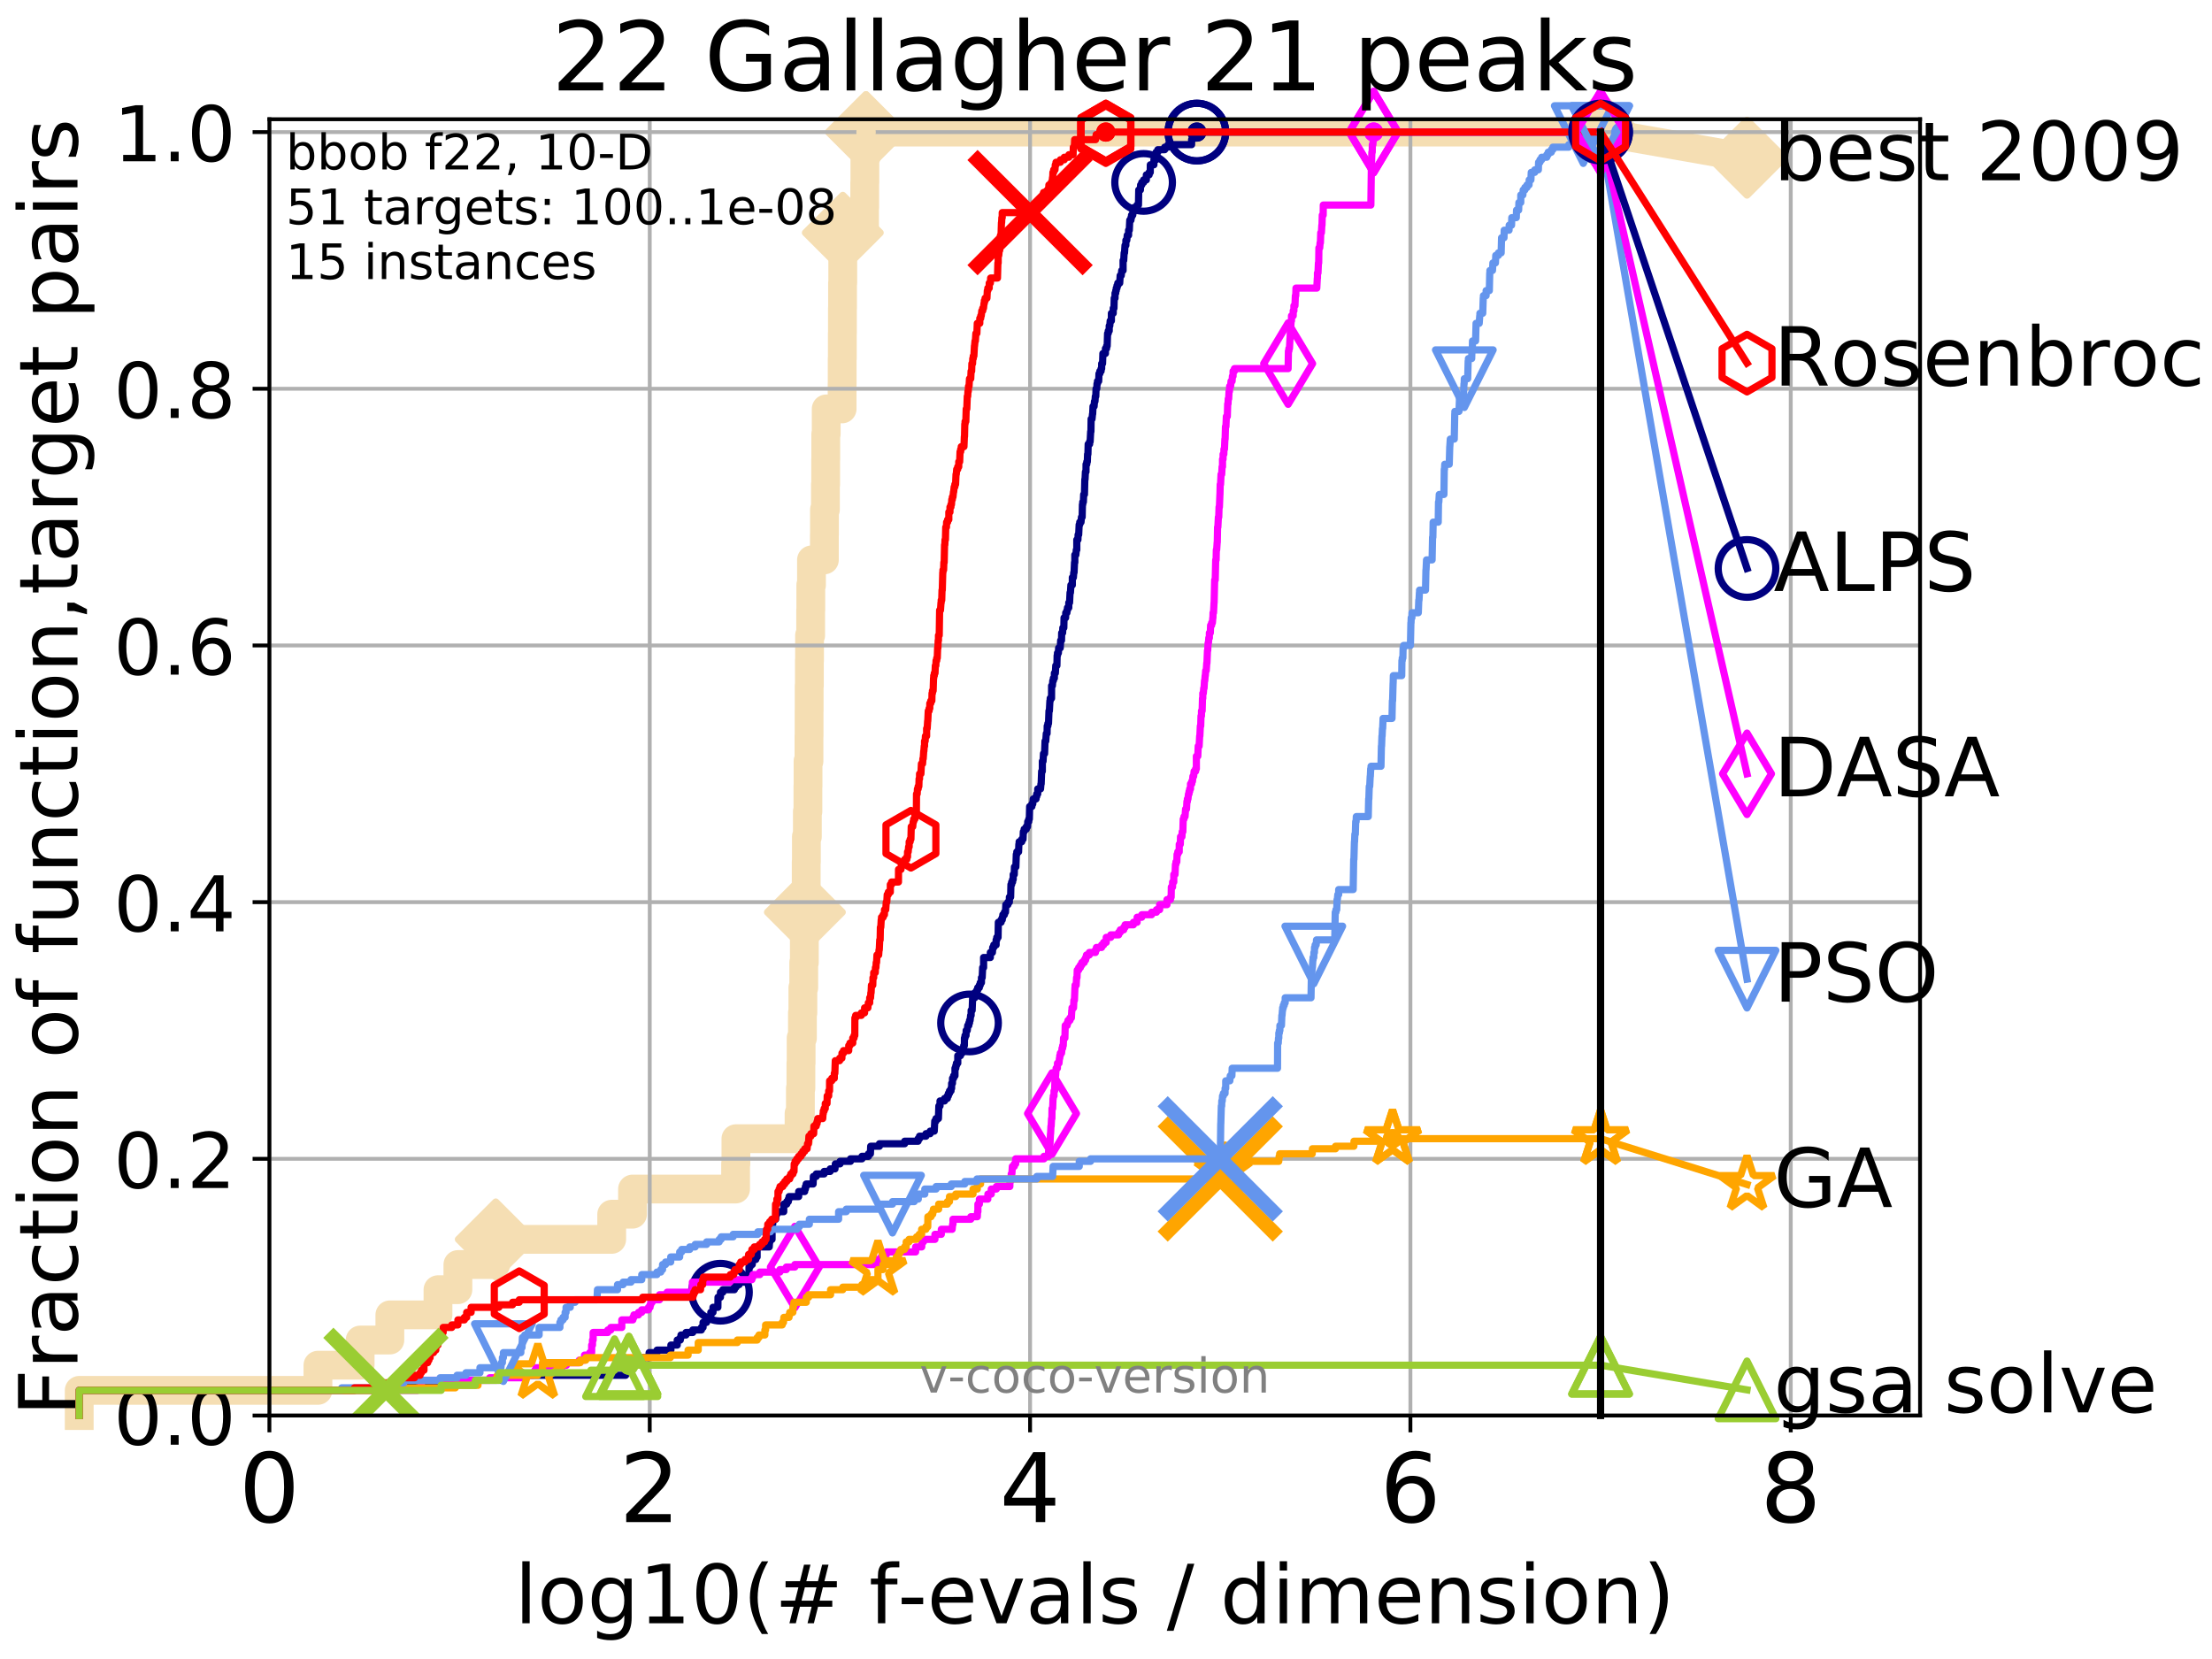 <?xml version="1.0" encoding="utf-8" standalone="no"?>
<!DOCTYPE svg PUBLIC "-//W3C//DTD SVG 1.1//EN"
  "http://www.w3.org/Graphics/SVG/1.1/DTD/svg11.dtd">
<!-- Created with matplotlib (http://matplotlib.org/) -->
<svg height="345.6pt" version="1.1" viewBox="0 0 460.8 345.6" width="460.8pt" xmlns="http://www.w3.org/2000/svg" xmlns:xlink="http://www.w3.org/1999/xlink">
 <defs>
  <style type="text/css">
*{stroke-linecap:butt;stroke-linejoin:round;}
  </style>
 </defs>
 <g id="figure_1">
  <g id="patch_1">
   <path d="M 0 345.6 
L 460.8 345.6 
L 460.8 0 
L 0 0 
z
" style="fill:#ffffff;"/>
  </g>
  <g id="axes_1">
   <g id="patch_2">
    <path d="M 56.12 294.88 
L 399.984 294.88 
L 399.984 24.84 
L 56.12 24.84 
z
" style="fill:#ffffff;"/>
   </g>
   <g id="line2d_1">
    <path d="M 16.504 294.88 
L 16.504 289.638 
L 66.233 289.638 
L 66.233 284.395 
L 75.021 284.395 
L 75.021 279.153 
L 81.215 279.153 
L 81.215 273.91 
L 91.239 273.91 
L 91.239 268.668 
L 95.388 268.668 
L 95.388 263.425 
L 103.276 263.425 
L 103.276 258.183 
L 127.429 258.183 
L 127.429 252.94 
L 131.768 252.94 
L 131.768 247.698 
L 153.237 247.698 
L 153.237 242.455 
L 153.304 242.455 
L 153.304 237.213 
L 166.46 237.213 
L 166.46 231.97 
L 166.737 231.97 
L 166.737 226.728 
L 166.842 226.728 
L 166.842 221.485 
L 166.889 221.485 
L 166.889 216.243 
L 167.162 216.243 
L 167.162 211 
L 167.254 211 
L 167.254 205.758 
L 167.436 205.758 
L 167.436 200.515 
L 167.561 200.515 
L 167.561 195.273 
L 167.672 195.273 
L 167.672 190.03 
L 167.87 190.03 
L 167.87 184.788 
L 167.948 184.788 
L 167.948 179.546 
L 167.987 179.546 
L 167.987 174.303 
L 168.189 174.303 
L 168.189 169.061 
L 168.301 169.061 
L 168.301 163.818 
L 168.327 163.818 
L 168.327 158.576 
L 168.523 158.576 
L 168.523 153.333 
L 168.548 153.333 
L 168.548 148.091 
L 168.565 148.091 
L 168.565 142.848 
L 168.608 142.848 
L 168.608 137.606 
L 168.643 137.606 
L 168.643 132.363 
L 168.875 132.363 
L 168.875 127.121 
L 168.904 127.121 
L 168.904 121.878 
L 169.048 121.878 
L 169.048 116.636 
L 171.734 116.636 
L 171.734 111.393 
L 171.753 111.393 
L 171.753 106.151 
L 171.949 106.151 
L 171.949 100.908 
L 172 100.908 
L 172 95.666 
L 172.022 95.666 
L 172.022 90.423 
L 172.114 90.423 
L 172.114 85.181 
L 175.429 85.181 
L 175.429 79.938 
L 175.442 79.938 
L 175.442 74.696 
L 175.472 74.696 
L 175.472 69.453 
L 175.491 69.453 
L 175.491 64.211 
L 175.517 64.211 
L 175.517 58.969 
L 175.561 58.969 
L 175.561 53.726 
L 175.572 53.726 
L 175.572 48.484 
L 180.097 48.484 
L 180.097 43.241 
L 180.14 43.241 
L 180.14 37.999 
L 180.171 37.999 
L 180.171 32.756 
L 180.4 32.756 
L 180.4 27.514 
L 333.43 27.514 
" style="fill:none;stroke:#f5deb3;stroke-linecap:square;stroke-width:6;"/>
   </g>
   <g id="line2d_2">
    <defs>
     <path d="M -0 7.778 
L 7.778 0 
L 0 -7.778 
L -7.778 -0 
z
" id="me91a39c846" style="stroke:#f5deb3;stroke-linejoin:miter;stroke-width:1.5;"/>
    </defs>
    <g>
     <use style="fill:#f5deb3;stroke:#f5deb3;stroke-linejoin:miter;stroke-width:1.5;" x="103.276" xlink:href="#me91a39c846" y="258.183"/>
     <use style="fill:#f5deb3;stroke:#f5deb3;stroke-linejoin:miter;stroke-width:1.5;" x="167.672" xlink:href="#me91a39c846" y="190.03"/>
     <use style="fill:#f5deb3;stroke:#f5deb3;stroke-linejoin:miter;stroke-width:1.5;" x="175.572" xlink:href="#me91a39c846" y="48.484"/>
     <use style="fill:#f5deb3;stroke:#f5deb3;stroke-linejoin:miter;stroke-width:1.5;" x="180.4" xlink:href="#me91a39c846" y="27.514"/>
     <use style="fill:#f5deb3;stroke:#f5deb3;stroke-linejoin:miter;stroke-width:1.5;" x="180.4" xlink:href="#me91a39c846" y="27.514"/>
     <use style="fill:#f5deb3;stroke:#f5deb3;stroke-linejoin:miter;stroke-width:1.5;" x="333.43" xlink:href="#me91a39c846" y="27.514"/>
    </g>
   </g>
   <g id="line2d_3">
    <path style="fill:none;stroke:#f5deb3;stroke-linecap:square;stroke-width:6;"/>
    <g/>
   </g>
   <g id="line2d_4">
    <path d="M 333.43 27.514 
L 363.934 32.861 
" style="fill:none;stroke:#f5deb3;stroke-linecap:square;stroke-width:6;"/>
    <g>
     <use style="fill:#f5deb3;stroke:#f5deb3;stroke-linejoin:miter;stroke-width:1.5;" x="333.43" xlink:href="#me91a39c846" y="27.514"/>
     <use style="fill:#f5deb3;stroke:#f5deb3;stroke-linejoin:miter;stroke-width:1.5;" x="363.934" xlink:href="#me91a39c846" y="32.861"/>
    </g>
   </g>
   <g id="matplotlib.axis_1">
    <g id="xtick_1">
     <g id="line2d_5">
      <path clip-path="url(#pfe100020b8)" d="M 56.12 294.88 
L 56.12 24.84 
" style="fill:none;stroke:#b0b0b0;stroke-linecap:square;stroke-width:0.8;"/>
     </g>
     <g id="line2d_6">
      <defs>
       <path d="M 0 0 
L 0 3.5 
" id="mf29c618f70" style="stroke:#000000;stroke-width:0.8;"/>
      </defs>
      <g>
       <use style="stroke:#000000;stroke-width:0.8;" x="56.12" xlink:href="#mf29c618f70" y="294.88"/>
      </g>
     </g>
     <g id="text_1">
      <!-- 0 -->
      <defs>
       <path d="M 31.781 66.406 
Q 24.172 66.406 20.328 58.906 
Q 16.5 51.422 16.5 36.375 
Q 16.5 21.391 20.328 13.891 
Q 24.172 6.391 31.781 6.391 
Q 39.453 6.391 43.281 13.891 
Q 47.125 21.391 47.125 36.375 
Q 47.125 51.422 43.281 58.906 
Q 39.453 66.406 31.781 66.406 
z
M 31.781 74.219 
Q 44.047 74.219 50.516 64.516 
Q 56.984 54.828 56.984 36.375 
Q 56.984 17.969 50.516 8.266 
Q 44.047 -1.422 31.781 -1.422 
Q 19.531 -1.422 13.062 8.266 
Q 6.594 17.969 6.594 36.375 
Q 6.594 54.828 13.062 64.516 
Q 19.531 74.219 31.781 74.219 
z
" id="DejaVuSans-30"/>
      </defs>
      <g transform="translate(49.758 317.077)scale(0.2 -0.2)">
       <use xlink:href="#DejaVuSans-30"/>
      </g>
     </g>
    </g>
    <g id="xtick_2">
     <g id="line2d_7">
      <path clip-path="url(#pfe100020b8)" d="M 135.351 294.88 
L 135.351 24.84 
" style="fill:none;stroke:#b0b0b0;stroke-linecap:square;stroke-width:0.8;"/>
     </g>
     <g id="line2d_8">
      <g>
       <use style="stroke:#000000;stroke-width:0.8;" x="135.351" xlink:href="#mf29c618f70" y="294.88"/>
      </g>
     </g>
     <g id="text_2">
      <!-- 2 -->
      <defs>
       <path d="M 19.188 8.297 
L 53.609 8.297 
L 53.609 0 
L 7.328 0 
L 7.328 8.297 
Q 12.938 14.109 22.625 23.891 
Q 32.328 33.688 34.812 36.531 
Q 39.547 41.844 41.422 45.531 
Q 43.312 49.219 43.312 52.781 
Q 43.312 58.594 39.234 62.25 
Q 35.156 65.922 28.609 65.922 
Q 23.969 65.922 18.812 64.312 
Q 13.672 62.703 7.812 59.422 
L 7.812 69.391 
Q 13.766 71.781 18.938 73 
Q 24.125 74.219 28.422 74.219 
Q 39.75 74.219 46.484 68.547 
Q 53.219 62.891 53.219 53.422 
Q 53.219 48.922 51.531 44.891 
Q 49.859 40.875 45.406 35.406 
Q 44.188 33.984 37.641 27.219 
Q 31.109 20.453 19.188 8.297 
z
" id="DejaVuSans-32"/>
      </defs>
      <g transform="translate(128.989 317.077)scale(0.2 -0.2)">
       <use xlink:href="#DejaVuSans-32"/>
      </g>
     </g>
    </g>
    <g id="xtick_3">
     <g id="line2d_9">
      <path clip-path="url(#pfe100020b8)" d="M 214.583 294.88 
L 214.583 24.84 
" style="fill:none;stroke:#b0b0b0;stroke-linecap:square;stroke-width:0.8;"/>
     </g>
     <g id="line2d_10">
      <g>
       <use style="stroke:#000000;stroke-width:0.8;" x="214.583" xlink:href="#mf29c618f70" y="294.88"/>
      </g>
     </g>
     <g id="text_3">
      <!-- 4 -->
      <defs>
       <path d="M 37.797 64.312 
L 12.891 25.391 
L 37.797 25.391 
z
M 35.203 72.906 
L 47.609 72.906 
L 47.609 25.391 
L 58.016 25.391 
L 58.016 17.188 
L 47.609 17.188 
L 47.609 0 
L 37.797 0 
L 37.797 17.188 
L 4.891 17.188 
L 4.891 26.703 
z
" id="DejaVuSans-34"/>
      </defs>
      <g transform="translate(208.22 317.077)scale(0.2 -0.2)">
       <use xlink:href="#DejaVuSans-34"/>
      </g>
     </g>
    </g>
    <g id="xtick_4">
     <g id="line2d_11">
      <path clip-path="url(#pfe100020b8)" d="M 293.814 294.88 
L 293.814 24.84 
" style="fill:none;stroke:#b0b0b0;stroke-linecap:square;stroke-width:0.8;"/>
     </g>
     <g id="line2d_12">
      <g>
       <use style="stroke:#000000;stroke-width:0.8;" x="293.814" xlink:href="#mf29c618f70" y="294.88"/>
      </g>
     </g>
     <g id="text_4">
      <!-- 6 -->
      <defs>
       <path d="M 33.016 40.375 
Q 26.375 40.375 22.484 35.828 
Q 18.609 31.297 18.609 23.391 
Q 18.609 15.531 22.484 10.953 
Q 26.375 6.391 33.016 6.391 
Q 39.656 6.391 43.531 10.953 
Q 47.406 15.531 47.406 23.391 
Q 47.406 31.297 43.531 35.828 
Q 39.656 40.375 33.016 40.375 
z
M 52.594 71.297 
L 52.594 62.312 
Q 48.875 64.062 45.094 64.984 
Q 41.312 65.922 37.594 65.922 
Q 27.828 65.922 22.672 59.328 
Q 17.531 52.734 16.797 39.406 
Q 19.672 43.656 24.016 45.922 
Q 28.375 48.188 33.594 48.188 
Q 44.578 48.188 50.953 41.516 
Q 57.328 34.859 57.328 23.391 
Q 57.328 12.156 50.688 5.359 
Q 44.047 -1.422 33.016 -1.422 
Q 20.359 -1.422 13.672 8.266 
Q 6.984 17.969 6.984 36.375 
Q 6.984 53.656 15.188 63.938 
Q 23.391 74.219 37.203 74.219 
Q 40.922 74.219 44.703 73.484 
Q 48.484 72.75 52.594 71.297 
z
" id="DejaVuSans-36"/>
      </defs>
      <g transform="translate(287.452 317.077)scale(0.2 -0.2)">
       <use xlink:href="#DejaVuSans-36"/>
      </g>
     </g>
    </g>
    <g id="xtick_5">
     <g id="line2d_13">
      <path clip-path="url(#pfe100020b8)" d="M 373.045 294.88 
L 373.045 24.84 
" style="fill:none;stroke:#b0b0b0;stroke-linecap:square;stroke-width:0.8;"/>
     </g>
     <g id="line2d_14">
      <g>
       <use style="stroke:#000000;stroke-width:0.8;" x="373.045" xlink:href="#mf29c618f70" y="294.88"/>
      </g>
     </g>
     <g id="text_5">
      <!-- 8 -->
      <defs>
       <path d="M 31.781 34.625 
Q 24.75 34.625 20.719 30.859 
Q 16.703 27.094 16.703 20.516 
Q 16.703 13.922 20.719 10.156 
Q 24.75 6.391 31.781 6.391 
Q 38.812 6.391 42.859 10.172 
Q 46.922 13.969 46.922 20.516 
Q 46.922 27.094 42.891 30.859 
Q 38.875 34.625 31.781 34.625 
z
M 21.922 38.812 
Q 15.578 40.375 12.031 44.719 
Q 8.5 49.078 8.5 55.328 
Q 8.5 64.062 14.719 69.141 
Q 20.953 74.219 31.781 74.219 
Q 42.672 74.219 48.875 69.141 
Q 55.078 64.062 55.078 55.328 
Q 55.078 49.078 51.531 44.719 
Q 48 40.375 41.703 38.812 
Q 48.828 37.156 52.797 32.312 
Q 56.781 27.484 56.781 20.516 
Q 56.781 9.906 50.312 4.234 
Q 43.844 -1.422 31.781 -1.422 
Q 19.734 -1.422 13.25 4.234 
Q 6.781 9.906 6.781 20.516 
Q 6.781 27.484 10.781 32.312 
Q 14.797 37.156 21.922 38.812 
z
M 18.312 54.391 
Q 18.312 48.734 21.844 45.562 
Q 25.391 42.391 31.781 42.391 
Q 38.141 42.391 41.719 45.562 
Q 45.312 48.734 45.312 54.391 
Q 45.312 60.062 41.719 63.234 
Q 38.141 66.406 31.781 66.406 
Q 25.391 66.406 21.844 63.234 
Q 18.312 60.062 18.312 54.391 
z
" id="DejaVuSans-38"/>
      </defs>
      <g transform="translate(366.683 317.077)scale(0.2 -0.2)">
       <use xlink:href="#DejaVuSans-38"/>
      </g>
     </g>
    </g>
    <g id="text_6">
     <!-- log10(# f-evals / dimension) -->
     <defs>
      <path d="M 9.422 75.984 
L 18.406 75.984 
L 18.406 0 
L 9.422 0 
z
" id="DejaVuSans-6c"/>
      <path d="M 30.609 48.391 
Q 23.391 48.391 19.188 42.75 
Q 14.984 37.109 14.984 27.297 
Q 14.984 17.484 19.156 11.844 
Q 23.344 6.203 30.609 6.203 
Q 37.797 6.203 41.984 11.859 
Q 46.188 17.531 46.188 27.297 
Q 46.188 37.016 41.984 42.703 
Q 37.797 48.391 30.609 48.391 
z
M 30.609 56 
Q 42.328 56 49.016 48.375 
Q 55.719 40.766 55.719 27.297 
Q 55.719 13.875 49.016 6.219 
Q 42.328 -1.422 30.609 -1.422 
Q 18.844 -1.422 12.172 6.219 
Q 5.516 13.875 5.516 27.297 
Q 5.516 40.766 12.172 48.375 
Q 18.844 56 30.609 56 
z
" id="DejaVuSans-6f"/>
      <path d="M 45.406 27.984 
Q 45.406 37.75 41.375 43.109 
Q 37.359 48.484 30.078 48.484 
Q 22.859 48.484 18.828 43.109 
Q 14.797 37.75 14.797 27.984 
Q 14.797 18.266 18.828 12.891 
Q 22.859 7.516 30.078 7.516 
Q 37.359 7.516 41.375 12.891 
Q 45.406 18.266 45.406 27.984 
z
M 54.391 6.781 
Q 54.391 -7.172 48.188 -13.984 
Q 42 -20.797 29.203 -20.797 
Q 24.469 -20.797 20.266 -20.094 
Q 16.062 -19.391 12.109 -17.922 
L 12.109 -9.188 
Q 16.062 -11.328 19.922 -12.344 
Q 23.781 -13.375 27.781 -13.375 
Q 36.625 -13.375 41.016 -8.766 
Q 45.406 -4.156 45.406 5.172 
L 45.406 9.625 
Q 42.625 4.781 38.281 2.391 
Q 33.938 0 27.875 0 
Q 17.828 0 11.672 7.656 
Q 5.516 15.328 5.516 27.984 
Q 5.516 40.672 11.672 48.328 
Q 17.828 56 27.875 56 
Q 33.938 56 38.281 53.609 
Q 42.625 51.219 45.406 46.391 
L 45.406 54.688 
L 54.391 54.688 
z
" id="DejaVuSans-67"/>
      <path d="M 12.406 8.297 
L 28.516 8.297 
L 28.516 63.922 
L 10.984 60.406 
L 10.984 69.391 
L 28.422 72.906 
L 38.281 72.906 
L 38.281 8.297 
L 54.391 8.297 
L 54.391 0 
L 12.406 0 
z
" id="DejaVuSans-31"/>
      <path d="M 31 75.875 
Q 24.469 64.656 21.281 53.656 
Q 18.109 42.672 18.109 31.391 
Q 18.109 20.125 21.312 9.062 
Q 24.516 -2 31 -13.188 
L 23.188 -13.188 
Q 15.875 -1.703 12.234 9.375 
Q 8.594 20.453 8.594 31.391 
Q 8.594 42.281 12.203 53.312 
Q 15.828 64.359 23.188 75.875 
z
" id="DejaVuSans-28"/>
      <path d="M 51.125 44 
L 36.922 44 
L 32.812 27.688 
L 47.125 27.688 
z
M 43.797 71.781 
L 38.719 51.516 
L 52.984 51.516 
L 58.109 71.781 
L 65.922 71.781 
L 60.891 51.516 
L 76.125 51.516 
L 76.125 44 
L 58.984 44 
L 54.984 27.688 
L 70.516 27.688 
L 70.516 20.219 
L 53.078 20.219 
L 48 0 
L 40.188 0 
L 45.219 20.219 
L 30.906 20.219 
L 25.875 0 
L 18.016 0 
L 23.094 20.219 
L 7.719 20.219 
L 7.719 27.688 
L 24.906 27.688 
L 29 44 
L 13.281 44 
L 13.281 51.516 
L 30.906 51.516 
L 35.891 71.781 
z
" id="DejaVuSans-23"/>
      <path id="DejaVuSans-20"/>
      <path d="M 37.109 75.984 
L 37.109 68.5 
L 28.516 68.5 
Q 23.688 68.5 21.797 66.547 
Q 19.922 64.594 19.922 59.516 
L 19.922 54.688 
L 34.719 54.688 
L 34.719 47.703 
L 19.922 47.703 
L 19.922 0 
L 10.891 0 
L 10.891 47.703 
L 2.297 47.703 
L 2.297 54.688 
L 10.891 54.688 
L 10.891 58.5 
Q 10.891 67.625 15.141 71.797 
Q 19.391 75.984 28.609 75.984 
z
" id="DejaVuSans-66"/>
      <path d="M 4.891 31.391 
L 31.203 31.391 
L 31.203 23.391 
L 4.891 23.391 
z
" id="DejaVuSans-2d"/>
      <path d="M 56.203 29.594 
L 56.203 25.203 
L 14.891 25.203 
Q 15.484 15.922 20.484 11.062 
Q 25.484 6.203 34.422 6.203 
Q 39.594 6.203 44.453 7.469 
Q 49.312 8.734 54.109 11.281 
L 54.109 2.781 
Q 49.266 0.734 44.188 -0.344 
Q 39.109 -1.422 33.891 -1.422 
Q 20.797 -1.422 13.156 6.188 
Q 5.516 13.812 5.516 26.812 
Q 5.516 40.234 12.766 48.109 
Q 20.016 56 32.328 56 
Q 43.359 56 49.781 48.891 
Q 56.203 41.797 56.203 29.594 
z
M 47.219 32.234 
Q 47.125 39.594 43.094 43.984 
Q 39.062 48.391 32.422 48.391 
Q 24.906 48.391 20.391 44.141 
Q 15.875 39.891 15.188 32.172 
z
" id="DejaVuSans-65"/>
      <path d="M 2.984 54.688 
L 12.5 54.688 
L 29.594 8.797 
L 46.688 54.688 
L 56.203 54.688 
L 35.688 0 
L 23.484 0 
z
" id="DejaVuSans-76"/>
      <path d="M 34.281 27.484 
Q 23.391 27.484 19.188 25 
Q 14.984 22.516 14.984 16.5 
Q 14.984 11.719 18.141 8.906 
Q 21.297 6.109 26.703 6.109 
Q 34.188 6.109 38.703 11.406 
Q 43.219 16.703 43.219 25.484 
L 43.219 27.484 
z
M 52.203 31.203 
L 52.203 0 
L 43.219 0 
L 43.219 8.297 
Q 40.141 3.328 35.547 0.953 
Q 30.953 -1.422 24.312 -1.422 
Q 15.922 -1.422 10.953 3.297 
Q 6 8.016 6 15.922 
Q 6 25.141 12.172 29.828 
Q 18.359 34.516 30.609 34.516 
L 43.219 34.516 
L 43.219 35.406 
Q 43.219 41.609 39.141 45 
Q 35.062 48.391 27.688 48.391 
Q 23 48.391 18.547 47.266 
Q 14.109 46.141 10.016 43.891 
L 10.016 52.203 
Q 14.938 54.109 19.578 55.047 
Q 24.219 56 28.609 56 
Q 40.484 56 46.344 49.844 
Q 52.203 43.703 52.203 31.203 
z
" id="DejaVuSans-61"/>
      <path d="M 44.281 53.078 
L 44.281 44.578 
Q 40.484 46.531 36.375 47.5 
Q 32.281 48.484 27.875 48.484 
Q 21.188 48.484 17.844 46.438 
Q 14.5 44.391 14.5 40.281 
Q 14.5 37.156 16.891 35.375 
Q 19.281 33.594 26.516 31.984 
L 29.594 31.297 
Q 39.156 29.25 43.188 25.516 
Q 47.219 21.781 47.219 15.094 
Q 47.219 7.469 41.188 3.016 
Q 35.156 -1.422 24.609 -1.422 
Q 20.219 -1.422 15.453 -0.562 
Q 10.688 0.297 5.422 2 
L 5.422 11.281 
Q 10.406 8.688 15.234 7.391 
Q 20.062 6.109 24.812 6.109 
Q 31.156 6.109 34.562 8.281 
Q 37.984 10.453 37.984 14.406 
Q 37.984 18.062 35.516 20.016 
Q 33.062 21.969 24.703 23.781 
L 21.578 24.516 
Q 13.234 26.266 9.516 29.906 
Q 5.812 33.547 5.812 39.891 
Q 5.812 47.609 11.281 51.797 
Q 16.75 56 26.812 56 
Q 31.781 56 36.172 55.266 
Q 40.578 54.547 44.281 53.078 
z
" id="DejaVuSans-73"/>
      <path d="M 25.391 72.906 
L 33.688 72.906 
L 8.297 -9.281 
L 0 -9.281 
z
" id="DejaVuSans-2f"/>
      <path d="M 45.406 46.391 
L 45.406 75.984 
L 54.391 75.984 
L 54.391 0 
L 45.406 0 
L 45.406 8.203 
Q 42.578 3.328 38.25 0.953 
Q 33.938 -1.422 27.875 -1.422 
Q 17.969 -1.422 11.734 6.484 
Q 5.516 14.406 5.516 27.297 
Q 5.516 40.188 11.734 48.094 
Q 17.969 56 27.875 56 
Q 33.938 56 38.25 53.625 
Q 42.578 51.266 45.406 46.391 
z
M 14.797 27.297 
Q 14.797 17.391 18.875 11.75 
Q 22.953 6.109 30.078 6.109 
Q 37.203 6.109 41.297 11.75 
Q 45.406 17.391 45.406 27.297 
Q 45.406 37.203 41.297 42.844 
Q 37.203 48.484 30.078 48.484 
Q 22.953 48.484 18.875 42.844 
Q 14.797 37.203 14.797 27.297 
z
" id="DejaVuSans-64"/>
      <path d="M 9.422 54.688 
L 18.406 54.688 
L 18.406 0 
L 9.422 0 
z
M 9.422 75.984 
L 18.406 75.984 
L 18.406 64.594 
L 9.422 64.594 
z
" id="DejaVuSans-69"/>
      <path d="M 52 44.188 
Q 55.375 50.25 60.062 53.125 
Q 64.75 56 71.094 56 
Q 79.641 56 84.281 50.016 
Q 88.922 44.047 88.922 33.016 
L 88.922 0 
L 79.891 0 
L 79.891 32.719 
Q 79.891 40.578 77.094 44.375 
Q 74.312 48.188 68.609 48.188 
Q 61.625 48.188 57.562 43.547 
Q 53.516 38.922 53.516 30.906 
L 53.516 0 
L 44.484 0 
L 44.484 32.719 
Q 44.484 40.625 41.703 44.406 
Q 38.922 48.188 33.109 48.188 
Q 26.219 48.188 22.156 43.531 
Q 18.109 38.875 18.109 30.906 
L 18.109 0 
L 9.078 0 
L 9.078 54.688 
L 18.109 54.688 
L 18.109 46.188 
Q 21.188 51.219 25.484 53.609 
Q 29.781 56 35.688 56 
Q 41.656 56 45.828 52.969 
Q 50 49.953 52 44.188 
z
" id="DejaVuSans-6d"/>
      <path d="M 54.891 33.016 
L 54.891 0 
L 45.906 0 
L 45.906 32.719 
Q 45.906 40.484 42.875 44.328 
Q 39.844 48.188 33.797 48.188 
Q 26.516 48.188 22.312 43.547 
Q 18.109 38.922 18.109 30.906 
L 18.109 0 
L 9.078 0 
L 9.078 54.688 
L 18.109 54.688 
L 18.109 46.188 
Q 21.344 51.125 25.703 53.562 
Q 30.078 56 35.797 56 
Q 45.219 56 50.047 50.172 
Q 54.891 44.344 54.891 33.016 
z
" id="DejaVuSans-6e"/>
      <path d="M 8.016 75.875 
L 15.828 75.875 
Q 23.141 64.359 26.781 53.312 
Q 30.422 42.281 30.422 31.391 
Q 30.422 20.453 26.781 9.375 
Q 23.141 -1.703 15.828 -13.188 
L 8.016 -13.188 
Q 14.5 -2 17.703 9.062 
Q 20.906 20.125 20.906 31.391 
Q 20.906 42.672 17.703 53.656 
Q 14.5 64.656 8.016 75.875 
z
" id="DejaVuSans-29"/>
     </defs>
     <g transform="translate(107.211 338.154)scale(0.17 -0.17)">
      <use xlink:href="#DejaVuSans-6c"/>
      <use x="27.783" xlink:href="#DejaVuSans-6f"/>
      <use x="88.965" xlink:href="#DejaVuSans-67"/>
      <use x="152.441" xlink:href="#DejaVuSans-31"/>
      <use x="216.064" xlink:href="#DejaVuSans-30"/>
      <use x="279.688" xlink:href="#DejaVuSans-28"/>
      <use x="318.701" xlink:href="#DejaVuSans-23"/>
      <use x="402.49" xlink:href="#DejaVuSans-20"/>
      <use x="434.277" xlink:href="#DejaVuSans-66"/>
      <use x="469.404" xlink:href="#DejaVuSans-2d"/>
      <use x="505.488" xlink:href="#DejaVuSans-65"/>
      <use x="567.012" xlink:href="#DejaVuSans-76"/>
      <use x="626.191" xlink:href="#DejaVuSans-61"/>
      <use x="687.471" xlink:href="#DejaVuSans-6c"/>
      <use x="715.254" xlink:href="#DejaVuSans-73"/>
      <use x="767.354" xlink:href="#DejaVuSans-20"/>
      <use x="799.141" xlink:href="#DejaVuSans-2f"/>
      <use x="832.832" xlink:href="#DejaVuSans-20"/>
      <use x="864.619" xlink:href="#DejaVuSans-64"/>
      <use x="928.096" xlink:href="#DejaVuSans-69"/>
      <use x="955.879" xlink:href="#DejaVuSans-6d"/>
      <use x="1053.291" xlink:href="#DejaVuSans-65"/>
      <use x="1114.814" xlink:href="#DejaVuSans-6e"/>
      <use x="1178.193" xlink:href="#DejaVuSans-73"/>
      <use x="1230.293" xlink:href="#DejaVuSans-69"/>
      <use x="1258.076" xlink:href="#DejaVuSans-6f"/>
      <use x="1319.258" xlink:href="#DejaVuSans-6e"/>
      <use x="1382.637" xlink:href="#DejaVuSans-29"/>
     </g>
    </g>
   </g>
   <g id="matplotlib.axis_2">
    <g id="ytick_1">
     <g id="line2d_15">
      <path clip-path="url(#pfe100020b8)" d="M 56.12 294.88 
L 399.984 294.88 
" style="fill:none;stroke:#b0b0b0;stroke-linecap:square;stroke-width:0.8;"/>
     </g>
     <g id="line2d_16">
      <defs>
       <path d="M 0 0 
L -3.5 0 
" id="mc5418c269a" style="stroke:#000000;stroke-width:0.8;"/>
      </defs>
      <g>
       <use style="stroke:#000000;stroke-width:0.8;" x="56.12" xlink:href="#mc5418c269a" y="294.88"/>
      </g>
     </g>
     <g id="text_7">
      <!-- 0.0 -->
      <defs>
       <path d="M 10.688 12.406 
L 21 12.406 
L 21 0 
L 10.688 0 
z
" id="DejaVuSans-2e"/>
      </defs>
      <g transform="translate(23.675 300.959)scale(0.16 -0.16)">
       <use xlink:href="#DejaVuSans-30"/>
       <use x="63.623" xlink:href="#DejaVuSans-2e"/>
       <use x="95.41" xlink:href="#DejaVuSans-30"/>
      </g>
     </g>
    </g>
    <g id="ytick_2">
     <g id="line2d_17">
      <path clip-path="url(#pfe100020b8)" d="M 56.12 241.407 
L 399.984 241.407 
" style="fill:none;stroke:#b0b0b0;stroke-linecap:square;stroke-width:0.8;"/>
     </g>
     <g id="line2d_18">
      <g>
       <use style="stroke:#000000;stroke-width:0.8;" x="56.12" xlink:href="#mc5418c269a" y="241.407"/>
      </g>
     </g>
     <g id="text_8">
      <!-- 0.2 -->
      <g transform="translate(23.675 247.485)scale(0.16 -0.16)">
       <use xlink:href="#DejaVuSans-30"/>
       <use x="63.623" xlink:href="#DejaVuSans-2e"/>
       <use x="95.41" xlink:href="#DejaVuSans-32"/>
      </g>
     </g>
    </g>
    <g id="ytick_3">
     <g id="line2d_19">
      <path clip-path="url(#pfe100020b8)" d="M 56.12 187.933 
L 399.984 187.933 
" style="fill:none;stroke:#b0b0b0;stroke-linecap:square;stroke-width:0.8;"/>
     </g>
     <g id="line2d_20">
      <g>
       <use style="stroke:#000000;stroke-width:0.8;" x="56.12" xlink:href="#mc5418c269a" y="187.933"/>
      </g>
     </g>
     <g id="text_9">
      <!-- 0.4 -->
      <g transform="translate(23.675 194.012)scale(0.16 -0.16)">
       <use xlink:href="#DejaVuSans-30"/>
       <use x="63.623" xlink:href="#DejaVuSans-2e"/>
       <use x="95.41" xlink:href="#DejaVuSans-34"/>
      </g>
     </g>
    </g>
    <g id="ytick_4">
     <g id="line2d_21">
      <path clip-path="url(#pfe100020b8)" d="M 56.12 134.46 
L 399.984 134.46 
" style="fill:none;stroke:#b0b0b0;stroke-linecap:square;stroke-width:0.8;"/>
     </g>
     <g id="line2d_22">
      <g>
       <use style="stroke:#000000;stroke-width:0.8;" x="56.12" xlink:href="#mc5418c269a" y="134.46"/>
      </g>
     </g>
     <g id="text_10">
      <!-- 0.6 -->
      <g transform="translate(23.675 140.539)scale(0.16 -0.16)">
       <use xlink:href="#DejaVuSans-30"/>
       <use x="63.623" xlink:href="#DejaVuSans-2e"/>
       <use x="95.41" xlink:href="#DejaVuSans-36"/>
      </g>
     </g>
    </g>
    <g id="ytick_5">
     <g id="line2d_23">
      <path clip-path="url(#pfe100020b8)" d="M 56.12 80.987 
L 399.984 80.987 
" style="fill:none;stroke:#b0b0b0;stroke-linecap:square;stroke-width:0.8;"/>
     </g>
     <g id="line2d_24">
      <g>
       <use style="stroke:#000000;stroke-width:0.8;" x="56.12" xlink:href="#mc5418c269a" y="80.987"/>
      </g>
     </g>
     <g id="text_11">
      <!-- 0.8 -->
      <g transform="translate(23.675 87.066)scale(0.16 -0.16)">
       <use xlink:href="#DejaVuSans-30"/>
       <use x="63.623" xlink:href="#DejaVuSans-2e"/>
       <use x="95.41" xlink:href="#DejaVuSans-38"/>
      </g>
     </g>
    </g>
    <g id="ytick_6">
     <g id="line2d_25">
      <path clip-path="url(#pfe100020b8)" d="M 56.12 27.514 
L 399.984 27.514 
" style="fill:none;stroke:#b0b0b0;stroke-linecap:square;stroke-width:0.8;"/>
     </g>
     <g id="line2d_26">
      <g>
       <use style="stroke:#000000;stroke-width:0.8;" x="56.12" xlink:href="#mc5418c269a" y="27.514"/>
      </g>
     </g>
     <g id="text_12">
      <!-- 1.0 -->
      <g transform="translate(23.675 33.592)scale(0.16 -0.16)">
       <use xlink:href="#DejaVuSans-31"/>
       <use x="63.623" xlink:href="#DejaVuSans-2e"/>
       <use x="95.41" xlink:href="#DejaVuSans-30"/>
      </g>
     </g>
    </g>
    <g id="text_13">
     <!-- Fraction of function,target pairs -->
     <defs>
      <path d="M 9.812 72.906 
L 51.703 72.906 
L 51.703 64.594 
L 19.672 64.594 
L 19.672 43.109 
L 48.578 43.109 
L 48.578 34.812 
L 19.672 34.812 
L 19.672 0 
L 9.812 0 
z
" id="DejaVuSans-46"/>
      <path d="M 41.109 46.297 
Q 39.594 47.172 37.812 47.578 
Q 36.031 48 33.891 48 
Q 26.266 48 22.188 43.047 
Q 18.109 38.094 18.109 28.812 
L 18.109 0 
L 9.078 0 
L 9.078 54.688 
L 18.109 54.688 
L 18.109 46.188 
Q 20.953 51.172 25.484 53.578 
Q 30.031 56 36.531 56 
Q 37.453 56 38.578 55.875 
Q 39.703 55.766 41.062 55.516 
z
" id="DejaVuSans-72"/>
      <path d="M 48.781 52.594 
L 48.781 44.188 
Q 44.969 46.297 41.141 47.344 
Q 37.312 48.391 33.406 48.391 
Q 24.656 48.391 19.812 42.844 
Q 14.984 37.312 14.984 27.297 
Q 14.984 17.281 19.812 11.734 
Q 24.656 6.203 33.406 6.203 
Q 37.312 6.203 41.141 7.25 
Q 44.969 8.297 48.781 10.406 
L 48.781 2.094 
Q 45.016 0.344 40.984 -0.531 
Q 36.969 -1.422 32.422 -1.422 
Q 20.062 -1.422 12.781 6.344 
Q 5.516 14.109 5.516 27.297 
Q 5.516 40.672 12.859 48.328 
Q 20.219 56 33.016 56 
Q 37.156 56 41.109 55.141 
Q 45.062 54.297 48.781 52.594 
z
" id="DejaVuSans-63"/>
      <path d="M 18.312 70.219 
L 18.312 54.688 
L 36.812 54.688 
L 36.812 47.703 
L 18.312 47.703 
L 18.312 18.016 
Q 18.312 11.328 20.141 9.422 
Q 21.969 7.516 27.594 7.516 
L 36.812 7.516 
L 36.812 0 
L 27.594 0 
Q 17.188 0 13.234 3.875 
Q 9.281 7.766 9.281 18.016 
L 9.281 47.703 
L 2.688 47.703 
L 2.688 54.688 
L 9.281 54.688 
L 9.281 70.219 
z
" id="DejaVuSans-74"/>
      <path d="M 8.5 21.578 
L 8.5 54.688 
L 17.484 54.688 
L 17.484 21.922 
Q 17.484 14.156 20.5 10.266 
Q 23.531 6.391 29.594 6.391 
Q 36.859 6.391 41.078 11.031 
Q 45.312 15.672 45.312 23.688 
L 45.312 54.688 
L 54.297 54.688 
L 54.297 0 
L 45.312 0 
L 45.312 8.406 
Q 42.047 3.422 37.719 1 
Q 33.406 -1.422 27.688 -1.422 
Q 18.266 -1.422 13.375 4.438 
Q 8.5 10.297 8.5 21.578 
z
M 31.109 56 
z
" id="DejaVuSans-75"/>
      <path d="M 11.719 12.406 
L 22.016 12.406 
L 22.016 4 
L 14.016 -11.625 
L 7.719 -11.625 
L 11.719 4 
z
" id="DejaVuSans-2c"/>
      <path d="M 18.109 8.203 
L 18.109 -20.797 
L 9.078 -20.797 
L 9.078 54.688 
L 18.109 54.688 
L 18.109 46.391 
Q 20.953 51.266 25.266 53.625 
Q 29.594 56 35.594 56 
Q 45.562 56 51.781 48.094 
Q 58.016 40.188 58.016 27.297 
Q 58.016 14.406 51.781 6.484 
Q 45.562 -1.422 35.594 -1.422 
Q 29.594 -1.422 25.266 0.953 
Q 20.953 3.328 18.109 8.203 
z
M 48.688 27.297 
Q 48.688 37.203 44.609 42.844 
Q 40.531 48.484 33.406 48.484 
Q 26.266 48.484 22.188 42.844 
Q 18.109 37.203 18.109 27.297 
Q 18.109 17.391 22.188 11.75 
Q 26.266 6.109 33.406 6.109 
Q 40.531 6.109 44.609 11.75 
Q 48.688 17.391 48.688 27.297 
z
" id="DejaVuSans-70"/>
     </defs>
     <g transform="translate(16.14 294.999)rotate(-90)scale(0.17 -0.17)">
      <use xlink:href="#DejaVuSans-46"/>
      <use x="57.41" xlink:href="#DejaVuSans-72"/>
      <use x="98.523" xlink:href="#DejaVuSans-61"/>
      <use x="159.803" xlink:href="#DejaVuSans-63"/>
      <use x="214.783" xlink:href="#DejaVuSans-74"/>
      <use x="253.992" xlink:href="#DejaVuSans-69"/>
      <use x="281.775" xlink:href="#DejaVuSans-6f"/>
      <use x="342.957" xlink:href="#DejaVuSans-6e"/>
      <use x="406.336" xlink:href="#DejaVuSans-20"/>
      <use x="438.123" xlink:href="#DejaVuSans-6f"/>
      <use x="499.305" xlink:href="#DejaVuSans-66"/>
      <use x="534.51" xlink:href="#DejaVuSans-20"/>
      <use x="566.297" xlink:href="#DejaVuSans-66"/>
      <use x="601.502" xlink:href="#DejaVuSans-75"/>
      <use x="664.881" xlink:href="#DejaVuSans-6e"/>
      <use x="728.26" xlink:href="#DejaVuSans-63"/>
      <use x="783.24" xlink:href="#DejaVuSans-74"/>
      <use x="822.449" xlink:href="#DejaVuSans-69"/>
      <use x="850.232" xlink:href="#DejaVuSans-6f"/>
      <use x="911.414" xlink:href="#DejaVuSans-6e"/>
      <use x="974.793" xlink:href="#DejaVuSans-2c"/>
      <use x="1006.58" xlink:href="#DejaVuSans-74"/>
      <use x="1045.789" xlink:href="#DejaVuSans-61"/>
      <use x="1107.068" xlink:href="#DejaVuSans-72"/>
      <use x="1148.166" xlink:href="#DejaVuSans-67"/>
      <use x="1211.643" xlink:href="#DejaVuSans-65"/>
      <use x="1273.166" xlink:href="#DejaVuSans-74"/>
      <use x="1312.375" xlink:href="#DejaVuSans-20"/>
      <use x="1344.162" xlink:href="#DejaVuSans-70"/>
      <use x="1407.639" xlink:href="#DejaVuSans-61"/>
      <use x="1468.918" xlink:href="#DejaVuSans-69"/>
      <use x="1496.701" xlink:href="#DejaVuSans-72"/>
      <use x="1537.814" xlink:href="#DejaVuSans-73"/>
     </g>
    </g>
   </g>
   <g id="line2d_27">
    <defs>
     <path d="M 0 1.5 
C 0.398 1.5 0.779 1.342 1.061 1.061 
C 1.342 0.779 1.5 0.398 1.5 0 
C 1.5 -0.398 1.342 -0.779 1.061 -1.061 
C 0.779 -1.342 0.398 -1.5 0 -1.5 
C -0.398 -1.5 -0.779 -1.342 -1.061 -1.061 
C -1.342 -0.779 -1.5 -0.398 -1.5 0 
C -1.5 0.398 -1.342 0.779 -1.061 1.061 
C -0.779 1.342 -0.398 1.5 0 1.5 
z
" id="m33f1635277" style="stroke:#f5deb3;"/>
    </defs>
    <g>
     <use style="fill:#f5deb3;stroke:#f5deb3;" x="180.4" xlink:href="#m33f1635277" y="27.514"/>
     <use style="fill:#f5deb3;stroke:#f5deb3;" x="180.4" xlink:href="#m33f1635277" y="27.514"/>
    </g>
   </g>
   <g id="line2d_28">
    <defs>
     <path d="M 0 1.5 
C 0.398 1.5 0.779 1.342 1.061 1.061 
C 1.342 0.779 1.5 0.398 1.5 0 
C 1.5 -0.398 1.342 -0.779 1.061 -1.061 
C 0.779 -1.342 0.398 -1.5 0 -1.5 
C -0.398 -1.5 -0.779 -1.342 -1.061 -1.061 
C -1.342 -0.779 -1.5 -0.398 -1.5 0 
C -1.5 0.398 -1.342 0.779 -1.061 1.061 
C -0.779 1.342 -0.398 1.5 0 1.5 
z
" id="m647418e1a3" style="stroke:#000080;"/>
    </defs>
    <g>
     <use style="fill:#000080;stroke:#000080;" x="249.329" xlink:href="#m647418e1a3" y="27.514"/>
     <use style="fill:#000080;stroke:#000080;" x="249.329" xlink:href="#m647418e1a3" y="27.514"/>
    </g>
   </g>
   <g id="line2d_29">
    <path d="M 16.504 294.88 
L 16.504 289.638 
L 80.396 289.638 
L 80.396 288.589 
L 88.587 288.589 
L 88.587 288.065 
L 93.536 288.065 
L 93.536 287.541 
L 104.351 287.541 
L 104.351 286.492 
L 130.333 286.492 
L 130.333 285.444 
L 130.81 285.444 
L 130.81 284.395 
L 132 284.395 
L 132 283.871 
L 132.955 283.871 
L 132.955 283.347 
L 133.729 283.347 
L 133.729 282.822 
L 135.144 282.822 
L 135.23 281.774 
L 136.881 281.774 
L 136.881 281.25 
L 139.759 281.25 
L 139.759 280.201 
L 141.079 280.201 
L 141.079 279.153 
L 141.72 279.153 
L 141.72 278.628 
L 141.862 278.628 
L 141.862 278.104 
L 142.903 278.104 
L 142.903 277.58 
L 144.318 277.58 
L 144.318 277.056 
L 146.111 277.056 
L 146.111 276.531 
L 146.458 276.531 
L 146.458 275.483 
L 147.191 275.483 
L 147.191 274.434 
L 148.075 274.434 
L 148.075 273.386 
L 148.529 273.386 
L 148.529 272.337 
L 149.546 272.337 
L 149.576 270.24 
L 150.081 270.24 
L 150.081 269.192 
L 150.585 269.192 
L 150.585 268.668 
L 152.98 268.668 
L 152.98 268.143 
L 153.34 268.143 
L 153.34 267.619 
L 153.975 267.619 
L 153.975 267.095 
L 155.299 267.095 
L 155.336 266.046 
L 156.028 266.046 
L 156.028 263.949 
L 156.238 263.949 
L 156.238 263.425 
L 156.707 263.425 
L 156.707 262.377 
L 157.442 262.377 
L 157.442 261.852 
L 157.721 261.852 
L 157.721 259.755 
L 160.245 259.755 
L 160.314 258.707 
L 160.395 258.707 
L 160.395 258.183 
L 160.83 258.183 
L 160.842 255.037 
L 160.967 255.037 
L 161.056 253.989 
L 161.592 253.989 
L 161.678 252.94 
L 161.859 252.94 
L 161.859 252.416 
L 163.264 252.416 
L 163.264 250.843 
L 163.891 250.843 
L 163.891 250.319 
L 164.222 250.319 
L 164.222 249.795 
L 164.382 249.795 
L 164.382 249.27 
L 166.381 249.27 
L 166.381 248.222 
L 167.627 248.222 
L 167.627 247.698 
L 167.782 247.698 
L 167.782 247.173 
L 167.945 247.173 
L 167.945 246.649 
L 169.387 246.649 
L 169.437 245.076 
L 170.045 245.076 
L 170.045 244.552 
L 171.684 244.552 
L 171.684 244.028 
L 172.945 244.028 
L 172.945 243.504 
L 173.941 243.504 
L 174.017 242.455 
L 174.998 242.455 
L 174.998 241.931 
L 177.173 241.931 
L 177.173 241.407 
L 179.56 241.407 
L 179.56 240.882 
L 180.914 240.882 
L 180.914 240.358 
L 181.322 240.358 
L 181.381 238.785 
L 183.201 238.785 
L 183.201 238.261 
L 188.46 238.261 
L 188.46 237.737 
L 191.255 237.737 
L 191.255 237.213 
L 191.554 237.213 
L 191.554 236.689 
L 192.893 236.689 
L 192.893 236.164 
L 193.768 236.164 
L 193.768 235.64 
L 194.622 235.64 
L 194.729 233.543 
L 194.983 233.543 
L 194.983 233.019 
L 195.489 233.019 
L 195.579 230.398 
L 195.82 230.398 
L 195.82 229.349 
L 196.772 229.349 
L 196.772 228.825 
L 197.35 228.825 
L 197.35 228.301 
L 197.561 228.301 
L 197.561 227.776 
L 197.794 227.776 
L 197.794 227.252 
L 198.113 227.252 
L 198.113 226.728 
L 198.233 226.728 
L 198.246 225.679 
L 198.414 225.679 
L 198.428 224.631 
L 198.652 224.631 
L 198.652 224.107 
L 198.939 224.107 
L 198.939 222.534 
L 199.107 222.534 
L 199.107 222.01 
L 199.238 222.01 
L 199.238 221.485 
L 199.523 221.485 
L 199.523 219.913 
L 200.081 219.913 
L 200.081 219.388 
L 200.417 219.388 
L 200.417 218.864 
L 200.67 218.864 
L 200.762 217.816 
L 200.897 217.816 
L 200.911 216.243 
L 201.03 216.243 
L 201.03 215.719 
L 201.242 215.719 
L 201.27 214.67 
L 201.495 214.67 
L 201.601 213.622 
L 201.826 213.622 
L 201.826 213.097 
L 201.972 213.097 
L 201.972 212.573 
L 202.092 212.573 
L 202.199 211.525 
L 202.305 211.525 
L 202.305 210.476 
L 202.515 210.476 
L 202.617 207.855 
L 203.07 207.855 
L 203.076 206.806 
L 203.471 206.806 
L 203.471 206.282 
L 203.673 206.282 
L 203.673 205.758 
L 204.01 205.758 
L 204.01 205.234 
L 204.199 205.234 
L 204.199 204.709 
L 204.452 204.709 
L 204.452 203.661 
L 204.605 203.661 
L 204.703 201.564 
L 204.9 201.564 
L 204.902 199.467 
L 206.304 199.467 
L 206.304 198.418 
L 206.738 198.418 
L 206.803 197.37 
L 207.019 197.37 
L 207.019 196.846 
L 207.509 196.846 
L 207.509 195.797 
L 207.645 195.797 
L 207.645 195.273 
L 207.915 195.273 
L 207.973 192.127 
L 208.545 192.127 
L 208.545 191.603 
L 208.793 191.603 
L 208.793 191.079 
L 208.913 191.079 
L 208.913 190.555 
L 209.237 190.555 
L 209.237 190.03 
L 209.46 190.03 
L 209.532 188.458 
L 209.965 188.458 
L 209.965 187.933 
L 210.271 187.933 
L 210.271 186.885 
L 210.532 186.885 
L 210.598 184.264 
L 210.745 184.264 
L 210.745 183.739 
L 210.94 183.739 
L 210.94 183.215 
L 211.069 183.215 
L 211.069 182.167 
L 211.29 182.167 
L 211.327 180.594 
L 211.623 180.594 
L 211.716 177.973 
L 211.818 177.973 
L 211.818 177.449 
L 212.187 177.449 
L 212.248 175.876 
L 212.305 175.876 
L 212.305 175.352 
L 212.851 175.352 
L 212.851 174.827 
L 213.115 174.827 
L 213.179 173.255 
L 213.349 173.255 
L 213.349 172.73 
L 213.797 172.73 
L 213.797 172.206 
L 214.05 172.206 
L 214.098 171.158 
L 214.305 171.158 
L 214.305 170.633 
L 214.427 170.633 
L 214.494 168.012 
L 214.963 168.012 
L 214.963 167.488 
L 215.142 167.488 
L 215.237 166.439 
L 215.824 166.439 
L 215.824 165.915 
L 215.972 165.915 
L 215.972 165.391 
L 216.177 165.391 
L 216.177 164.342 
L 216.761 164.342 
L 216.849 163.294 
L 216.893 163.294 
L 216.992 160.673 
L 217.137 160.673 
L 217.142 158.576 
L 217.292 158.576 
L 217.375 157.003 
L 217.604 157.003 
L 217.702 154.382 
L 217.852 154.382 
L 217.961 152.809 
L 218.123 152.809 
L 218.152 151.236 
L 218.292 151.236 
L 218.292 150.712 
L 218.419 150.712 
L 218.521 148.091 
L 218.604 148.091 
L 218.714 145.994 
L 218.777 145.994 
L 218.777 145.469 
L 219.054 145.469 
L 219.067 142.848 
L 219.234 142.848 
L 219.315 141.8 
L 219.439 141.8 
L 219.439 141.275 
L 219.646 141.275 
L 219.646 140.227 
L 219.85 140.227 
L 219.936 138.654 
L 220.173 138.654 
L 220.22 136.557 
L 220.29 136.557 
L 220.29 136.033 
L 220.481 136.033 
L 220.53 134.984 
L 220.868 134.984 
L 220.955 133.412 
L 221.135 133.412 
L 221.164 131.839 
L 221.361 131.839 
L 221.402 130.79 
L 221.614 130.79 
L 221.659 128.693 
L 221.986 128.693 
L 222.013 127.645 
L 222.259 127.645 
L 222.259 127.121 
L 222.373 127.121 
L 222.373 126.596 
L 222.645 126.596 
L 222.645 125.548 
L 222.808 125.548 
L 222.91 123.451 
L 222.991 123.451 
L 223.088 121.878 
L 223.386 121.878 
L 223.386 120.306 
L 223.603 120.306 
L 223.682 119.257 
L 223.747 119.257 
L 223.841 117.16 
L 223.905 117.16 
L 223.905 115.587 
L 224.124 115.587 
L 224.212 114.539 
L 224.315 114.539 
L 224.317 112.442 
L 224.553 112.442 
L 224.587 111.393 
L 224.708 111.393 
L 224.808 109.296 
L 224.928 109.296 
L 224.928 108.772 
L 225.195 108.772 
L 225.286 107.724 
L 225.434 107.724 
L 225.489 105.102 
L 225.551 105.102 
L 225.551 104.578 
L 225.687 104.578 
L 225.747 103.005 
L 225.911 103.005 
L 225.988 99.86 
L 226.035 99.86 
L 226.112 98.287 
L 226.231 98.287 
L 226.245 96.714 
L 226.397 96.714 
L 226.397 96.19 
L 226.509 96.19 
L 226.564 94.617 
L 226.634 94.617 
L 226.688 92.52 
L 226.984 92.52 
L 226.984 91.996 
L 227.096 91.996 
L 227.205 89.899 
L 227.261 89.899 
L 227.301 87.278 
L 227.488 87.278 
L 227.593 86.229 
L 227.622 86.229 
L 227.695 84.657 
L 227.918 84.657 
L 227.999 83.608 
L 228.102 83.608 
L 228.179 82.56 
L 228.273 82.56 
L 228.324 80.987 
L 228.476 80.987 
L 228.527 79.938 
L 228.62 79.938 
L 228.62 79.414 
L 228.875 79.414 
L 228.936 77.841 
L 229.118 77.841 
L 229.118 77.317 
L 229.376 77.317 
L 229.376 76.793 
L 229.493 76.793 
L 229.499 75.744 
L 229.682 75.744 
L 229.749 73.647 
L 230.278 73.647 
L 230.281 72.599 
L 230.523 72.599 
L 230.523 72.075 
L 230.645 72.075 
L 230.729 69.453 
L 230.869 69.453 
L 230.869 68.929 
L 231.07 68.929 
L 231.07 67.881 
L 231.189 67.881 
L 231.271 66.832 
L 231.523 66.832 
L 231.523 65.259 
L 231.904 65.259 
L 231.904 64.211 
L 232.059 64.211 
L 232.112 62.114 
L 232.281 62.114 
L 232.281 61.066 
L 232.426 61.066 
L 232.426 60.541 
L 232.538 60.541 
L 232.538 60.017 
L 232.688 60.017 
L 232.688 59.493 
L 232.858 59.493 
L 232.858 58.969 
L 233.254 58.969 
L 233.352 57.396 
L 233.581 57.396 
L 233.675 56.347 
L 233.958 56.347 
L 233.958 54.25 
L 234.09 54.25 
L 234.18 52.678 
L 234.258 52.678 
L 234.36 51.105 
L 234.536 51.105 
L 234.543 50.056 
L 234.73 50.056 
L 234.826 49.008 
L 235.102 49.008 
L 235.102 47.959 
L 235.253 47.959 
L 235.349 45.862 
L 235.601 45.862 
L 235.601 45.338 
L 235.714 45.338 
L 235.714 44.814 
L 235.976 44.814 
L 235.976 44.29 
L 236.111 44.29 
L 236.197 43.241 
L 236.864 43.241 
L 236.864 42.717 
L 237.162 42.717 
L 237.221 39.571 
L 237.566 39.571 
L 237.614 38.523 
L 237.853 38.523 
L 237.853 37.999 
L 238.237 37.999 
L 238.237 37.474 
L 238.805 37.474 
L 238.805 36.426 
L 239.385 36.426 
L 239.385 35.902 
L 239.62 35.902 
L 239.631 34.329 
L 240.382 34.329 
L 240.382 33.28 
L 240.831 33.28 
L 240.831 31.708 
L 241.194 31.708 
L 241.194 31.183 
L 242.628 31.183 
L 242.628 30.659 
L 243.334 30.659 
L 243.334 30.135 
L 248.231 30.135 
L 248.231 29.086 
L 248.471 29.086 
L 248.471 28.562 
L 249.329 28.562 
L 249.329 27.514 
L 333.43 27.514 
L 333.43 27.514 
" style="fill:none;stroke:#000080;stroke-linecap:square;stroke-width:1.5;"/>
   </g>
   <g id="line2d_30">
    <defs>
     <path d="M 0 6 
C 1.591 6 3.117 5.368 4.243 4.243 
C 5.368 3.117 6 1.591 6 0 
C 6 -1.591 5.368 -3.117 4.243 -4.243 
C 3.117 -5.368 1.591 -6 0 -6 
C -1.591 -6 -3.117 -5.368 -4.243 -4.243 
C -5.368 -3.117 -6 -1.591 -6 0 
C -6 1.591 -5.368 3.117 -4.243 4.243 
C -3.117 5.368 -1.591 6 0 6 
z
" id="m07c55bb132" style="stroke:#000080;stroke-width:1.5;"/>
    </defs>
    <g>
     <use style="fill-opacity:0;stroke:#000080;stroke-width:1.5;" x="150.081" xlink:href="#m07c55bb132" y="269.192"/>
     <use style="fill-opacity:0;stroke:#000080;stroke-width:1.5;" x="201.972" xlink:href="#m07c55bb132" y="213.097"/>
     <use style="fill-opacity:0;stroke:#000080;stroke-width:1.5;" x="238.237" xlink:href="#m07c55bb132" y="37.999"/>
     <use style="fill-opacity:0;stroke:#000080;stroke-width:1.5;" x="249.329" xlink:href="#m07c55bb132" y="27.514"/>
     <use style="fill-opacity:0;stroke:#000080;stroke-width:1.5;" x="249.329" xlink:href="#m07c55bb132" y="27.514"/>
     <use style="fill-opacity:0;stroke:#000080;stroke-width:1.5;" x="333.43" xlink:href="#m07c55bb132" y="27.514"/>
    </g>
   </g>
   <g id="line2d_31">
    <path style="fill:none;stroke:#000080;stroke-linecap:square;stroke-width:1.5;"/>
    <g/>
   </g>
   <g id="line2d_32">
    <defs>
     <path d="M 0 1.5 
C 0.398 1.5 0.779 1.342 1.061 1.061 
C 1.342 0.779 1.5 0.398 1.5 0 
C 1.5 -0.398 1.342 -0.779 1.061 -1.061 
C 0.779 -1.342 0.398 -1.5 0 -1.5 
C -0.398 -1.5 -0.779 -1.342 -1.061 -1.061 
C -1.342 -0.779 -1.5 -0.398 -1.5 0 
C -1.5 0.398 -1.342 0.779 -1.061 1.061 
C -0.779 1.342 -0.398 1.5 0 1.5 
z
" id="mbaefc49599" style="stroke:#ff00ff;"/>
    </defs>
    <g>
     <use style="fill:#ff00ff;stroke:#ff00ff;" x="286.153" xlink:href="#mbaefc49599" y="27.514"/>
     <use style="fill:#ff00ff;stroke:#ff00ff;" x="286.153" xlink:href="#mbaefc49599" y="27.514"/>
    </g>
   </g>
   <g id="line2d_33">
    <path d="M 16.504 294.88 
L 16.504 289.638 
L 86.947 289.638 
L 86.947 289.113 
L 87.786 289.113 
L 87.786 287.541 
L 102.009 287.541 
L 102.009 287.016 
L 109.223 287.016 
L 109.223 286.492 
L 110.941 286.492 
L 110.941 285.968 
L 111.431 285.968 
L 111.431 285.444 
L 111.637 285.444 
L 111.637 284.919 
L 117.092 284.919 
L 117.092 284.395 
L 118.011 284.395 
L 118.011 283.871 
L 120.67 283.871 
L 120.67 283.347 
L 121.765 283.347 
L 121.765 282.298 
L 122.866 282.298 
L 122.866 281.774 
L 123.253 281.774 
L 123.253 280.201 
L 123.426 280.201 
L 123.426 279.153 
L 123.563 279.153 
L 123.563 277.58 
L 126.62 277.58 
L 126.62 277.056 
L 127.237 277.056 
L 127.237 276.531 
L 129.531 276.531 
L 129.531 274.959 
L 131.832 274.959 
L 131.832 274.434 
L 132.062 274.434 
L 132.062 273.91 
L 133.015 273.91 
L 133.015 273.386 
L 133.672 273.386 
L 133.672 272.862 
L 135.091 272.862 
L 135.091 272.337 
L 135.42 272.337 
L 135.42 271.813 
L 135.557 271.813 
L 135.557 271.289 
L 135.86 271.289 
L 135.86 270.765 
L 137.393 270.765 
L 137.393 269.716 
L 138.983 269.716 
L 138.983 269.192 
L 144.205 269.192 
L 144.236 267.095 
L 152.073 267.095 
L 152.073 266.571 
L 156.632 266.571 
L 156.632 266.046 
L 156.846 266.046 
L 156.846 265.522 
L 158.293 265.522 
L 158.293 264.998 
L 162.468 264.998 
L 162.468 264.474 
L 163.809 264.474 
L 163.809 263.949 
L 165.583 263.949 
L 165.583 263.425 
L 182.569 263.425 
L 182.675 262.377 
L 183.55 262.377 
L 183.55 261.852 
L 183.745 261.852 
L 183.745 261.328 
L 184.66 261.328 
L 184.66 260.804 
L 190.736 260.804 
L 190.736 259.755 
L 192.014 259.755 
L 192.06 258.707 
L 192.38 258.707 
L 192.38 258.183 
L 194.764 258.183 
L 194.764 257.134 
L 196.094 257.134 
L 196.094 256.086 
L 198.35 256.086 
L 198.452 255.037 
L 198.522 255.037 
L 198.522 253.989 
L 202.232 253.989 
L 202.232 253.464 
L 203.593 253.464 
L 203.645 252.416 
L 203.713 252.416 
L 203.716 250.843 
L 204.021 250.843 
L 204.021 249.795 
L 205.778 249.795 
L 205.798 248.746 
L 206.502 248.746 
L 206.502 247.698 
L 207.563 247.698 
L 207.563 247.173 
L 210.369 247.173 
L 210.385 246.125 
L 210.507 246.125 
L 210.507 245.601 
L 210.655 245.601 
L 210.655 244.552 
L 210.792 244.552 
L 210.893 242.979 
L 211.294 242.979 
L 211.294 242.455 
L 211.584 242.455 
L 211.584 241.407 
L 217.474 241.407 
L 217.474 240.882 
L 218.432 240.882 
L 218.432 239.834 
L 218.619 239.834 
L 218.662 238.261 
L 218.732 238.261 
L 218.835 236.164 
L 218.858 236.164 
L 218.934 234.592 
L 218.977 234.592 
L 219.058 233.019 
L 219.124 233.019 
L 219.156 230.922 
L 219.286 230.922 
L 219.366 228.825 
L 219.415 228.825 
L 219.415 228.301 
L 219.572 228.301 
L 219.572 227.252 
L 219.703 227.252 
L 219.78 224.107 
L 219.901 224.107 
L 220.005 222.534 
L 220.275 222.534 
L 220.293 221.485 
L 220.604 221.485 
L 220.705 220.437 
L 220.766 220.437 
L 220.766 219.913 
L 220.883 219.913 
L 220.883 219.388 
L 221.138 219.388 
L 221.245 218.34 
L 221.376 218.34 
L 221.376 217.816 
L 221.497 217.816 
L 221.556 216.243 
L 221.837 216.243 
L 221.906 213.622 
L 222.307 213.622 
L 222.307 213.097 
L 222.483 213.097 
L 222.483 212.573 
L 222.89 212.573 
L 222.89 212.049 
L 223.186 212.049 
L 223.271 210.476 
L 223.318 210.476 
L 223.318 209.952 
L 223.636 209.952 
L 223.707 208.379 
L 223.823 208.379 
L 223.926 205.758 
L 223.955 205.758 
L 223.955 205.234 
L 224.192 205.234 
L 224.268 203.661 
L 224.36 203.661 
L 224.41 202.088 
L 224.708 202.088 
L 224.708 201.564 
L 225.063 201.564 
L 225.063 201.04 
L 225.362 201.04 
L 225.362 200.515 
L 225.857 200.515 
L 225.857 199.991 
L 226.154 199.991 
L 226.154 199.467 
L 226.329 199.467 
L 226.329 198.943 
L 226.925 198.943 
L 226.925 198.418 
L 228.197 198.418 
L 228.197 197.894 
L 228.403 197.894 
L 228.403 197.37 
L 229.487 197.37 
L 229.487 196.846 
L 229.907 196.846 
L 229.907 196.321 
L 230.447 196.321 
L 230.447 195.273 
L 231.391 195.273 
L 231.391 194.749 
L 233.035 194.749 
L 233.035 194.224 
L 233.376 194.224 
L 233.376 193.7 
L 234.093 193.7 
L 234.093 193.176 
L 234.378 193.176 
L 234.378 192.652 
L 236.111 192.652 
L 236.111 192.127 
L 236.884 192.127 
L 236.884 191.079 
L 237.853 191.079 
L 237.853 190.555 
L 239.9 190.555 
L 239.9 190.03 
L 240.913 190.03 
L 240.913 189.506 
L 241.577 189.506 
L 241.577 188.458 
L 243.102 188.458 
L 243.102 187.409 
L 243.826 187.409 
L 243.826 186.885 
L 243.975 186.885 
L 244.009 184.788 
L 244.265 184.788 
L 244.277 183.739 
L 244.518 183.739 
L 244.518 182.167 
L 244.781 182.167 
L 244.866 180.07 
L 244.969 180.07 
L 244.969 179.546 
L 245.152 179.546 
L 245.204 177.973 
L 245.353 177.973 
L 245.353 177.449 
L 245.652 177.449 
L 245.657 175.876 
L 245.881 175.876 
L 245.922 174.303 
L 246.221 174.303 
L 246.27 173.255 
L 246.406 173.255 
L 246.485 170.633 
L 246.647 170.633 
L 246.647 170.109 
L 246.867 170.109 
L 246.976 168.536 
L 247.175 168.536 
L 247.256 166.964 
L 247.351 166.964 
L 247.351 166.439 
L 247.474 166.439 
L 247.585 165.391 
L 247.698 165.391 
L 247.698 164.867 
L 247.833 164.867 
L 247.833 164.342 
L 248.005 164.342 
L 248.005 163.294 
L 248.265 163.294 
L 248.265 162.77 
L 248.412 162.77 
L 248.503 161.721 
L 248.658 161.721 
L 248.752 160.673 
L 249.067 160.673 
L 249.067 160.148 
L 249.225 160.148 
L 249.225 157.527 
L 249.523 157.527 
L 249.61 155.43 
L 249.803 155.43 
L 249.909 153.333 
L 249.954 153.333 
L 250.05 151.236 
L 250.131 151.236 
L 250.19 149.139 
L 250.286 149.139 
L 250.293 148.091 
L 250.428 148.091 
L 250.5 145.469 
L 250.561 145.469 
L 250.561 144.421 
L 250.674 144.421 
L 250.751 143.372 
L 250.824 143.372 
L 250.918 141.8 
L 250.973 141.8 
L 251.056 140.751 
L 251.089 140.751 
L 251.164 139.703 
L 251.283 139.703 
L 251.388 138.13 
L 251.428 138.13 
L 251.537 135.509 
L 251.588 135.509 
L 251.673 133.936 
L 251.743 133.936 
L 251.815 132.887 
L 251.934 132.887 
L 251.934 131.839 
L 252.133 131.839 
L 252.188 130.266 
L 252.398 130.266 
L 252.398 129.742 
L 252.564 129.742 
L 252.647 128.693 
L 252.675 128.693 
L 252.699 127.645 
L 252.797 127.645 
L 252.906 125.548 
L 252.925 125.548 
L 253.035 120.83 
L 253.154 120.83 
L 253.252 116.636 
L 253.341 116.636 
L 253.384 114.539 
L 253.455 114.539 
L 253.56 112.966 
L 253.581 112.966 
L 253.64 109.821 
L 253.702 109.821 
L 253.81 107.724 
L 253.889 107.724 
L 253.951 105.627 
L 254.024 105.627 
L 254.13 103.005 
L 254.14 103.005 
L 254.19 100.908 
L 254.265 100.908 
L 254.365 98.811 
L 254.501 98.811 
L 254.582 97.239 
L 254.671 97.239 
L 254.671 95.666 
L 254.784 95.666 
L 254.793 94.617 
L 254.948 94.617 
L 254.97 93.569 
L 255.077 93.569 
L 255.167 91.472 
L 255.214 91.472 
L 255.288 88.851 
L 255.384 88.851 
L 255.474 86.754 
L 255.671 86.754 
L 255.751 84.132 
L 255.819 84.132 
L 255.864 83.084 
L 255.952 83.084 
L 256.033 81.511 
L 256.121 81.511 
L 256.156 80.463 
L 256.36 80.463 
L 256.446 79.414 
L 256.669 79.414 
L 256.734 78.366 
L 256.873 78.366 
L 256.873 77.317 
L 257.154 77.317 
L 257.154 76.793 
L 268.338 76.793 
L 268.402 73.123 
L 268.497 73.123 
L 268.497 72.599 
L 268.618 72.599 
L 268.726 70.502 
L 268.744 70.502 
L 268.831 68.405 
L 268.871 68.405 
L 268.966 66.832 
L 269.04 66.832 
L 269.04 65.784 
L 269.399 65.784 
L 269.399 64.735 
L 269.545 64.735 
L 269.545 63.687 
L 269.765 63.687 
L 269.849 61.59 
L 269.93 61.59 
L 269.978 60.017 
L 274.31 60.017 
L 274.42 57.92 
L 274.448 57.92 
L 274.448 56.872 
L 274.561 56.872 
L 274.652 54.775 
L 274.707 54.775 
L 274.753 51.629 
L 274.922 51.629 
L 274.996 50.581 
L 275.065 50.581 
L 275.133 48.484 
L 275.274 48.484 
L 275.36 46.911 
L 275.399 46.911 
L 275.454 44.814 
L 275.642 44.814 
L 275.662 42.717 
L 285.576 42.717 
L 285.68 34.853 
L 285.687 34.853 
L 285.782 31.708 
L 285.858 31.708 
L 285.884 30.135 
L 285.996 30.135 
L 286.061 29.086 
L 286.12 29.086 
L 286.153 27.514 
L 333.43 27.514 
L 333.43 27.514 
" style="fill:none;stroke:#ff00ff;stroke-linecap:square;stroke-width:1.5;"/>
   </g>
   <g id="line2d_34">
    <defs>
     <path d="M -0 8.485 
L 5.091 0 
L 0 -8.485 
L -5.091 -0 
z
" id="md39a5ea7db" style="stroke:#ff00ff;stroke-linejoin:miter;stroke-width:1.5;"/>
    </defs>
    <g>
     <use style="fill-opacity:0;stroke:#ff00ff;stroke-linejoin:miter;stroke-width:1.5;" x="165.583" xlink:href="#md39a5ea7db" y="263.949"/>
     <use style="fill-opacity:0;stroke:#ff00ff;stroke-linejoin:miter;stroke-width:1.5;" x="219.156" xlink:href="#md39a5ea7db" y="231.97"/>
     <use style="fill-opacity:0;stroke:#ff00ff;stroke-linejoin:miter;stroke-width:1.5;" x="268.342" xlink:href="#md39a5ea7db" y="75.744"/>
     <use style="fill-opacity:0;stroke:#ff00ff;stroke-linejoin:miter;stroke-width:1.5;" x="286.153" xlink:href="#md39a5ea7db" y="27.514"/>
     <use style="fill-opacity:0;stroke:#ff00ff;stroke-linejoin:miter;stroke-width:1.5;" x="286.153" xlink:href="#md39a5ea7db" y="27.514"/>
     <use style="fill-opacity:0;stroke:#ff00ff;stroke-linejoin:miter;stroke-width:1.5;" x="333.43" xlink:href="#md39a5ea7db" y="27.514"/>
    </g>
   </g>
   <g id="line2d_35">
    <path style="fill:none;stroke:#ff00ff;stroke-linecap:square;stroke-width:1.5;"/>
    <g/>
   </g>
   <g id="line2d_36">
    <defs>
     <path d="M 0 1.5 
C 0.398 1.5 0.779 1.342 1.061 1.061 
C 1.342 0.779 1.5 0.398 1.5 0 
C 1.5 -0.398 1.342 -0.779 1.061 -1.061 
C 0.779 -1.342 0.398 -1.5 0 -1.5 
C -0.398 -1.5 -0.779 -1.342 -1.061 -1.061 
C -1.342 -0.779 -1.5 -0.398 -1.5 0 
C -1.5 0.398 -1.342 0.779 -1.061 1.061 
C -0.779 1.342 -0.398 1.5 0 1.5 
z
" id="md7125d8a3e" style="stroke:#ffa500;"/>
    </defs>
    <g>
     <use style="fill:#ffa500;stroke:#ffa500;" x="290.088" xlink:href="#md7125d8a3e" y="237.213"/>
     <use style="fill:#ffa500;stroke:#ffa500;" x="290.088" xlink:href="#md7125d8a3e" y="237.213"/>
    </g>
   </g>
   <g id="line2d_37">
    <path d="M 16.504 294.88 
L 16.504 289.638 
L 81.997 289.638 
L 81.997 289.113 
L 94.853 289.113 
L 94.853 288.589 
L 99.575 288.589 
L 99.575 287.541 
L 103.386 287.541 
L 103.386 287.016 
L 103.606 287.016 
L 103.606 286.492 
L 112.042 286.492 
L 112.042 285.968 
L 113.015 285.968 
L 113.015 283.871 
L 120.871 283.871 
L 120.871 283.347 
L 122.029 283.347 
L 122.029 282.822 
L 139.639 282.822 
L 139.639 282.298 
L 143.341 282.298 
L 143.341 281.25 
L 145.455 281.25 
L 145.455 279.677 
L 153.604 279.677 
L 153.604 279.153 
L 157.74 279.153 
L 157.74 278.628 
L 158.11 278.628 
L 158.11 278.104 
L 159.339 278.104 
L 159.339 277.056 
L 159.488 277.056 
L 159.488 276.007 
L 162.948 276.007 
L 162.948 275.483 
L 163.213 275.483 
L 163.291 274.434 
L 164.366 274.434 
L 164.366 273.91 
L 164.518 273.91 
L 164.518 273.386 
L 165.169 273.386 
L 165.169 272.337 
L 165.305 272.337 
L 165.392 271.289 
L 167.966 271.289 
L 167.966 270.24 
L 168.46 270.24 
L 168.46 269.716 
L 173.024 269.716 
L 173.024 268.668 
L 175.562 268.668 
L 175.562 268.143 
L 179.54 268.143 
L 179.54 267.619 
L 181.015 267.619 
L 181.015 267.095 
L 181.34 267.095 
L 181.34 266.571 
L 182.893 266.571 
L 182.893 264.474 
L 183.939 264.474 
L 183.939 263.425 
L 186.724 263.425 
L 186.724 261.852 
L 187.121 261.852 
L 187.121 261.328 
L 187.319 261.328 
L 187.319 260.804 
L 187.641 260.804 
L 187.641 260.28 
L 188.425 260.28 
L 188.425 259.755 
L 188.774 259.755 
L 188.774 258.707 
L 189.368 258.707 
L 189.368 258.183 
L 190.93 258.183 
L 190.93 257.658 
L 191.48 257.658 
L 191.48 257.134 
L 191.991 257.134 
L 191.991 256.086 
L 192.878 256.086 
L 192.878 255.561 
L 193.265 255.561 
L 193.298 253.464 
L 193.947 253.464 
L 193.947 252.94 
L 194.304 252.94 
L 194.304 252.416 
L 194.444 252.416 
L 194.444 251.892 
L 195.539 251.892 
L 195.539 250.843 
L 197.359 250.843 
L 197.359 250.319 
L 197.793 250.319 
L 197.793 249.27 
L 199.093 249.27 
L 199.093 248.746 
L 202.696 248.746 
L 202.696 247.698 
L 203.589 247.698 
L 203.589 246.649 
L 204.272 246.649 
L 204.272 245.601 
L 254.571 245.601 
L 254.571 245.076 
L 254.709 245.076 
L 254.819 243.504 
L 255.091 243.504 
L 255.118 241.931 
L 266.387 241.931 
L 266.47 240.882 
L 266.576 240.882 
L 266.576 240.358 
L 273.357 240.358 
L 273.4 239.31 
L 278.211 239.31 
L 278.211 238.785 
L 282.037 238.785 
L 282.06 237.737 
L 290.088 237.737 
L 290.088 237.213 
L 333.43 237.213 
L 333.43 237.213 
" style="fill:none;stroke:#ffa500;stroke-linecap:square;stroke-width:1.5;"/>
   </g>
   <g id="line2d_38">
    <defs>
     <path d="M 0 -6 
L -1.347 -1.854 
L -5.706 -1.854 
L -2.18 0.708 
L -3.527 4.854 
L -0 2.292 
L 3.527 4.854 
L 2.18 0.708 
L 5.706 -1.854 
L 1.347 -1.854 
z
" id="mbe6005562c" style="stroke:#ffa500;stroke-linejoin:bevel;stroke-width:1.5;"/>
    </defs>
    <g>
     <use style="fill-opacity:0;stroke:#ffa500;stroke-linejoin:bevel;stroke-width:1.5;" x="112.042" xlink:href="#mbe6005562c" y="285.968"/>
     <use style="fill-opacity:0;stroke:#ffa500;stroke-linejoin:bevel;stroke-width:1.5;" x="182.893" xlink:href="#mbe6005562c" y="264.474"/>
     <use style="fill-opacity:0;stroke:#ffa500;stroke-linejoin:bevel;stroke-width:1.5;" x="254.819" xlink:href="#mbe6005562c" y="244.028"/>
     <use style="fill-opacity:0;stroke:#ffa500;stroke-linejoin:bevel;stroke-width:1.5;" x="290.088" xlink:href="#mbe6005562c" y="237.213"/>
     <use style="fill-opacity:0;stroke:#ffa500;stroke-linejoin:bevel;stroke-width:1.5;" x="290.088" xlink:href="#mbe6005562c" y="237.213"/>
     <use style="fill-opacity:0;stroke:#ffa500;stroke-linejoin:bevel;stroke-width:1.5;" x="333.43" xlink:href="#mbe6005562c" y="237.213"/>
    </g>
   </g>
   <g id="line2d_39">
    <path style="fill:none;stroke:#ffa500;stroke-linecap:square;stroke-width:1.5;"/>
    <g/>
   </g>
   <g id="line2d_40">
    <path clip-path="url(#pfe100020b8)" d="M 254.198 245.601 
" style="fill:none;stroke:#ffa500;stroke-linecap:square;stroke-width:1.5;"/>
    <defs>
     <path d="M -12 12 
L 12 -12 
M -12 -12 
L 12 12 
" id="md4d8954757" style="stroke:#ffa500;stroke-width:3;"/>
    </defs>
    <g clip-path="url(#pfe100020b8)">
     <use style="fill:#ffa500;stroke:#ffa500;stroke-width:3;" x="254.198" xlink:href="#md4d8954757" y="245.601"/>
    </g>
   </g>
   <g id="line2d_41">
    <defs>
     <path d="M 0 1.5 
C 0.398 1.5 0.779 1.342 1.061 1.061 
C 1.342 0.779 1.5 0.398 1.5 0 
C 1.5 -0.398 1.342 -0.779 1.061 -1.061 
C 0.779 -1.342 0.398 -1.5 0 -1.5 
C -0.398 -1.5 -0.779 -1.342 -1.061 -1.061 
C -1.342 -0.779 -1.5 -0.398 -1.5 0 
C -1.5 0.398 -1.342 0.779 -1.061 1.061 
C -0.779 1.342 -0.398 1.5 0 1.5 
z
" id="m7a585640b1" style="stroke:#6495ed;"/>
    </defs>
    <g>
     <use style="fill:#6495ed;stroke:#6495ed;" x="337.677" xlink:href="#m7a585640b1" y="27.514"/>
     <use style="fill:#6495ed;stroke:#6495ed;" x="337.677" xlink:href="#m7a585640b1" y="27.514"/>
    </g>
   </g>
   <g id="line2d_42">
    <path d="M 16.504 294.88 
L 16.504 289.638 
L 71.182 289.638 
L 71.182 289.113 
L 81.611 289.113 
L 81.611 288.065 
L 84.151 288.065 
L 84.151 287.541 
L 91.68 287.541 
L 91.68 287.016 
L 95.212 287.016 
L 95.212 286.492 
L 97.06 286.492 
L 97.06 285.968 
L 99.983 285.968 
L 99.983 284.919 
L 104.351 284.919 
L 104.455 283.871 
L 104.661 283.871 
L 104.661 282.822 
L 104.865 282.822 
L 104.865 281.774 
L 108.501 281.774 
L 108.501 280.725 
L 108.745 280.725 
L 108.825 278.628 
L 109.301 278.628 
L 109.301 278.104 
L 112.307 278.104 
L 112.307 276.531 
L 116.638 276.531 
L 116.638 275.483 
L 116.841 275.483 
L 116.841 274.959 
L 117.289 274.959 
L 117.289 274.434 
L 117.726 274.434 
L 117.726 273.386 
L 117.917 273.386 
L 117.917 272.337 
L 118.794 272.337 
L 118.794 271.289 
L 119.8 271.289 
L 119.8 270.765 
L 124.363 270.765 
L 124.461 268.668 
L 128.64 268.668 
L 128.64 267.619 
L 129.795 267.619 
L 129.795 267.095 
L 131.448 267.095 
L 131.448 266.571 
L 133.691 266.571 
L 133.691 265.522 
L 136.85 265.522 
L 136.85 264.998 
L 137.651 264.998 
L 137.651 264.474 
L 138.023 264.474 
L 138.023 263.425 
L 138.645 263.425 
L 138.645 262.901 
L 139.719 262.901 
L 139.719 261.852 
L 141.589 261.852 
L 141.589 260.804 
L 142.003 260.804 
L 142.003 260.28 
L 143.683 260.28 
L 143.683 259.755 
L 144.821 259.755 
L 144.821 259.231 
L 147.208 259.231 
L 147.208 258.707 
L 149.823 258.707 
L 149.823 258.183 
L 150.226 258.183 
L 150.226 257.658 
L 152.724 257.658 
L 152.724 257.134 
L 157.87 257.134 
L 157.87 256.61 
L 160.503 256.61 
L 160.503 256.086 
L 166.034 256.086 
L 166.034 255.561 
L 166.519 255.561 
L 166.519 255.037 
L 168.6 255.037 
L 168.6 253.989 
L 174.698 253.989 
L 174.698 252.416 
L 176.294 252.416 
L 176.294 251.892 
L 183.024 251.892 
L 183.024 250.843 
L 185.922 250.843 
L 185.922 250.319 
L 190.452 250.319 
L 190.452 249.795 
L 191.298 249.795 
L 191.298 248.746 
L 192.65 248.746 
L 192.65 247.698 
L 195.009 247.698 
L 195.009 247.173 
L 198.163 247.173 
L 198.163 246.649 
L 200.983 246.649 
L 200.983 246.125 
L 203.517 246.125 
L 203.517 245.601 
L 215.981 245.601 
L 215.981 245.076 
L 219.284 245.076 
L 219.378 242.979 
L 224.828 242.979 
L 224.828 241.931 
L 227.182 241.931 
L 227.182 241.407 
L 254.205 241.407 
L 254.303 234.067 
L 254.317 234.067 
L 254.424 230.398 
L 254.496 230.398 
L 254.521 229.349 
L 254.616 229.349 
L 254.673 228.301 
L 254.848 228.301 
L 254.848 227.776 
L 255.205 227.776 
L 255.205 226.728 
L 255.34 226.728 
L 255.34 225.155 
L 256.201 225.155 
L 256.279 224.107 
L 256.627 224.107 
L 256.685 222.534 
L 266.13 222.534 
L 266.154 217.291 
L 266.286 217.291 
L 266.334 216.243 
L 266.397 216.243 
L 266.397 215.194 
L 266.51 215.194 
L 266.51 214.67 
L 266.626 214.67 
L 266.626 213.622 
L 266.951 213.622 
L 267.032 211.525 
L 267.076 211.525 
L 267.154 210.476 
L 267.195 210.476 
L 267.195 209.952 
L 267.335 209.952 
L 267.335 209.428 
L 267.531 209.428 
L 267.531 208.903 
L 267.728 208.903 
L 267.728 207.855 
L 273.107 207.855 
L 273.2 202.612 
L 273.283 202.612 
L 273.358 201.564 
L 273.399 201.564 
L 273.489 199.991 
L 273.533 199.991 
L 273.533 199.467 
L 273.684 199.467 
L 273.711 198.418 
L 273.822 198.418 
L 273.841 197.37 
L 273.969 197.37 
L 273.969 196.846 
L 274.185 196.846 
L 274.253 195.797 
L 278.052 195.797 
L 278.155 190.03 
L 278.302 190.03 
L 278.302 189.506 
L 278.468 189.506 
L 278.532 187.409 
L 278.593 187.409 
L 278.689 186.361 
L 278.87 186.361 
L 278.87 185.312 
L 281.891 185.312 
L 281.998 179.021 
L 282.044 179.021 
L 282.149 175.352 
L 282.177 175.352 
L 282.242 173.779 
L 282.337 173.779 
L 282.415 171.158 
L 282.502 171.158 
L 282.548 170.109 
L 285.034 170.109 
L 285.117 166.439 
L 285.155 166.439 
L 285.243 163.818 
L 285.334 163.818 
L 285.439 161.721 
L 285.466 161.721 
L 285.538 160.148 
L 285.612 160.148 
L 285.612 159.624 
L 287.682 159.624 
L 287.772 155.43 
L 287.806 155.43 
L 287.884 153.333 
L 287.918 153.333 
L 287.99 151.76 
L 288.032 151.76 
L 288.118 149.663 
L 289.979 149.663 
L 290.057 145.994 
L 290.104 145.994 
L 290.207 142.324 
L 290.218 142.324 
L 290.257 140.751 
L 292.004 140.751 
L 292.048 137.606 
L 292.116 137.606 
L 292.116 137.081 
L 292.245 137.081 
L 292.289 134.984 
L 292.394 134.984 
L 292.394 134.46 
L 293.817 134.46 
L 293.917 129.742 
L 293.945 129.742 
L 293.983 128.693 
L 294.123 128.693 
L 294.147 127.645 
L 295.459 127.645 
L 295.561 125.024 
L 295.607 125.024 
L 295.689 123.451 
L 295.718 123.451 
L 295.718 122.927 
L 296.956 122.927 
L 297.049 118.733 
L 297.071 118.733 
L 297.172 116.636 
L 298.332 116.636 
L 298.429 111.918 
L 298.491 111.918 
L 298.552 108.772 
L 299.607 108.772 
L 299.67 104.578 
L 299.736 104.578 
L 299.824 103.005 
L 300.796 103.005 
L 300.868 97.763 
L 300.914 97.763 
L 300.967 96.714 
L 301.904 96.714 
L 302.011 93.045 
L 302.022 93.045 
L 302.123 91.472 
L 302.948 91.472 
L 303.053 86.229 
L 303.076 86.229 
L 303.076 85.705 
L 303.933 85.705 
L 304.035 83.084 
L 304.089 83.084 
L 304.089 82.56 
L 304.866 82.56 
L 304.976 79.938 
L 305.011 79.938 
L 305.044 78.89 
L 305.743 78.89 
L 305.845 75.22 
L 305.895 75.22 
L 305.895 74.696 
L 306.582 74.696 
L 306.624 73.123 
L 306.706 73.123 
L 306.749 71.026 
L 307.392 71.026 
L 307.493 67.356 
L 308.148 67.356 
L 308.257 65.784 
L 308.29 65.784 
L 308.29 65.259 
L 308.88 65.259 
L 308.985 62.114 
L 309.025 62.114 
L 309.025 61.59 
L 309.582 61.59 
L 309.585 60.541 
L 310.255 60.541 
L 310.34 56.872 
L 310.373 56.872 
L 310.373 56.347 
L 310.914 56.347 
L 310.995 54.775 
L 311.53 54.775 
L 311.598 53.202 
L 312.143 53.202 
L 312.143 52.678 
L 312.718 52.678 
L 312.804 49.532 
L 313.312 49.532 
L 313.352 47.959 
L 314.36 47.959 
L 314.387 46.911 
L 314.885 46.911 
L 314.934 45.338 
L 315.874 45.338 
L 315.922 43.765 
L 316.363 43.765 
L 316.414 42.193 
L 316.803 42.193 
L 316.81 40.62 
L 317.242 40.62 
L 317.309 39.571 
L 317.667 39.571 
L 317.667 39.047 
L 318.1 39.047 
L 318.1 38.523 
L 318.527 38.523 
L 318.558 37.474 
L 318.915 37.474 
L 318.987 35.902 
L 319.721 35.902 
L 319.721 35.377 
L 320.47 35.377 
L 320.516 33.805 
L 320.811 33.805 
L 320.811 33.28 
L 321.163 33.28 
L 321.163 32.756 
L 322.222 32.756 
L 322.222 32.232 
L 322.512 32.232 
L 322.512 31.708 
L 323.165 31.708 
L 323.165 31.183 
L 323.489 31.183 
L 323.489 30.659 
L 326.795 30.659 
L 326.795 30.135 
L 327.54 30.135 
L 327.54 29.611 
L 328.267 29.611 
L 328.267 29.086 
L 329.386 29.086 
L 329.386 28.562 
L 329.826 28.562 
L 329.826 28.038 
L 333.43 28.038 
L 333.43 28.038 
" style="fill:none;stroke:#6495ed;stroke-linecap:square;stroke-width:1.5;"/>
   </g>
   <g id="line2d_43">
    <defs>
     <path d="M -0 6 
L 6 -6 
L -6 -6 
z
" id="ma2f012cd26" style="stroke:#6495ed;stroke-linejoin:miter;stroke-width:1.5;"/>
    </defs>
    <g>
     <use style="fill-opacity:0;stroke:#6495ed;stroke-linejoin:miter;stroke-width:1.5;" x="104.865" xlink:href="#ma2f012cd26" y="281.774"/>
     <use style="fill-opacity:0;stroke:#6495ed;stroke-linejoin:miter;stroke-width:1.5;" x="185.922" xlink:href="#ma2f012cd26" y="250.843"/>
     <use style="fill-opacity:0;stroke:#6495ed;stroke-linejoin:miter;stroke-width:1.5;" x="273.684" xlink:href="#ma2f012cd26" y="198.943"/>
     <use style="fill-opacity:0;stroke:#6495ed;stroke-linejoin:miter;stroke-width:1.5;" x="305.044" xlink:href="#ma2f012cd26" y="78.89"/>
     <use style="fill-opacity:0;stroke:#6495ed;stroke-linejoin:miter;stroke-width:1.5;" x="329.826" xlink:href="#ma2f012cd26" y="28.038"/>
     <use style="fill-opacity:0;stroke:#6495ed;stroke-linejoin:miter;stroke-width:1.5;" x="333.43" xlink:href="#ma2f012cd26" y="28.038"/>
    </g>
   </g>
   <g id="line2d_44">
    <path style="fill:none;stroke:#6495ed;stroke-linecap:square;stroke-width:1.5;"/>
    <g/>
   </g>
   <g id="line2d_45">
    <path clip-path="url(#pfe100020b8)" d="M 254.198 241.407 
" style="fill:none;stroke:#6495ed;stroke-linecap:square;stroke-width:1.5;"/>
    <defs>
     <path d="M -12 12 
L 12 -12 
M -12 -12 
L 12 12 
" id="mbe077304f1" style="stroke:#6495ed;stroke-width:3;"/>
    </defs>
    <g clip-path="url(#pfe100020b8)">
     <use style="fill:#6495ed;stroke:#6495ed;stroke-width:3;" x="254.198" xlink:href="#mbe077304f1" y="241.407"/>
    </g>
   </g>
   <g id="line2d_46">
    <defs>
     <path d="M 0 1.5 
C 0.398 1.5 0.779 1.342 1.061 1.061 
C 1.342 0.779 1.5 0.398 1.5 0 
C 1.5 -0.398 1.342 -0.779 1.061 -1.061 
C 0.779 -1.342 0.398 -1.5 0 -1.5 
C -0.398 -1.5 -0.779 -1.342 -1.061 -1.061 
C -1.342 -0.779 -1.5 -0.398 -1.5 0 
C -1.5 0.398 -1.342 0.779 -1.061 1.061 
C -0.779 1.342 -0.398 1.5 0 1.5 
z
" id="mfedf20bf54" style="stroke:#ff0000;"/>
    </defs>
    <g>
     <use style="fill:#ff0000;stroke:#ff0000;" x="230.368" xlink:href="#mfedf20bf54" y="27.514"/>
     <use style="fill:#ff0000;stroke:#ff0000;" x="230.368" xlink:href="#mfedf20bf54" y="27.514"/>
    </g>
   </g>
   <g id="line2d_47">
    <path d="M 16.504 294.88 
L 16.504 289.638 
L 73.834 289.638 
L 73.834 289.113 
L 79.089 289.113 
L 79.089 288.065 
L 82.746 288.065 
L 82.746 287.541 
L 83.463 287.541 
L 83.463 287.016 
L 86.364 287.016 
L 86.364 286.492 
L 87.511 286.492 
L 87.511 285.968 
L 87.786 285.968 
L 87.786 285.444 
L 88.324 285.444 
L 88.324 283.871 
L 89.1 283.871 
L 89.1 283.347 
L 89.352 283.347 
L 89.352 282.822 
L 89.599 282.822 
L 89.599 281.774 
L 90.321 281.774 
L 90.321 281.25 
L 90.786 281.25 
L 90.786 280.201 
L 91.239 280.201 
L 91.239 278.104 
L 91.68 278.104 
L 91.68 277.58 
L 92.321 277.58 
L 92.321 276.531 
L 94.113 276.531 
L 94.113 276.007 
L 95.388 276.007 
L 95.388 274.959 
L 96.738 274.959 
L 96.738 274.434 
L 97.218 274.434 
L 97.218 273.386 
L 98.14 273.386 
L 98.14 272.337 
L 103.929 272.337 
L 103.929 271.813 
L 106.779 271.813 
L 106.779 271.289 
L 108.17 271.289 
L 108.17 270.765 
L 133.879 270.765 
L 133.879 270.24 
L 144.349 270.24 
L 144.349 269.716 
L 144.521 269.716 
L 144.521 269.192 
L 144.792 269.192 
L 144.792 268.668 
L 145.936 268.668 
L 145.991 267.619 
L 146.385 267.619 
L 146.385 266.571 
L 146.539 266.571 
L 146.539 266.046 
L 152.138 266.046 
L 152.138 265.522 
L 152.849 265.522 
L 152.849 264.998 
L 153.121 264.998 
L 153.121 264.474 
L 153.999 264.474 
L 153.999 263.425 
L 154.304 263.425 
L 154.304 262.901 
L 155.196 262.901 
L 155.196 262.377 
L 155.939 262.377 
L 155.939 261.328 
L 156.497 261.328 
L 156.497 260.804 
L 156.637 260.804 
L 156.637 260.28 
L 157.125 260.28 
L 157.125 259.755 
L 158.229 259.755 
L 158.229 259.231 
L 158.754 259.231 
L 158.754 258.707 
L 159.288 258.707 
L 159.288 258.183 
L 159.581 258.183 
L 159.682 256.086 
L 159.939 256.086 
L 159.939 255.037 
L 160.334 255.037 
L 160.334 254.513 
L 160.768 254.513 
L 160.768 253.989 
L 161.521 253.989 
L 161.566 250.843 
L 161.837 250.843 
L 161.837 249.795 
L 162.065 249.795 
L 162.065 248.222 
L 162.303 248.222 
L 162.303 247.698 
L 162.493 247.698 
L 162.493 247.173 
L 163.076 247.173 
L 163.076 246.649 
L 163.48 246.649 
L 163.48 246.125 
L 163.897 246.125 
L 163.897 245.601 
L 164.502 245.601 
L 164.502 245.076 
L 164.734 245.076 
L 164.734 244.552 
L 165.187 244.552 
L 165.187 244.028 
L 165.41 244.028 
L 165.449 242.455 
L 165.639 242.455 
L 165.639 241.931 
L 165.985 241.931 
L 165.985 241.407 
L 166.369 241.407 
L 166.369 240.882 
L 166.864 240.882 
L 166.864 240.358 
L 167.229 240.358 
L 167.229 239.834 
L 167.643 239.834 
L 167.643 239.31 
L 168.133 239.31 
L 168.22 238.261 
L 168.413 238.261 
L 168.513 236.689 
L 168.928 236.689 
L 168.928 236.164 
L 169.503 236.164 
L 169.555 234.592 
L 170.031 234.592 
L 170.031 234.067 
L 170.218 234.067 
L 170.218 233.543 
L 170.347 233.543 
L 170.347 233.019 
L 171.386 233.019 
L 171.464 231.97 
L 171.506 231.97 
L 171.506 231.446 
L 171.686 231.446 
L 171.686 230.922 
L 171.92 230.922 
L 171.92 229.873 
L 172.286 229.873 
L 172.32 228.301 
L 172.632 228.301 
L 172.632 227.252 
L 172.807 227.252 
L 172.822 225.155 
L 173.276 225.155 
L 173.276 224.631 
L 173.801 224.631 
L 173.801 223.582 
L 173.915 223.582 
L 174.005 220.961 
L 174.912 220.961 
L 174.912 220.437 
L 175.385 220.437 
L 175.399 219.388 
L 175.713 219.388 
L 175.713 218.864 
L 176.806 218.864 
L 176.806 217.816 
L 177.062 217.816 
L 177.062 217.291 
L 177.645 217.291 
L 177.645 216.243 
L 177.912 216.243 
L 177.912 215.719 
L 178.071 215.719 
L 178.088 212.049 
L 178.254 212.049 
L 178.254 211.525 
L 179.436 211.525 
L 179.436 211 
L 180.109 211 
L 180.11 209.952 
L 180.793 209.952 
L 180.885 208.903 
L 181.172 208.903 
L 181.172 207.855 
L 181.351 207.855 
L 181.415 206.806 
L 181.466 206.806 
L 181.539 205.234 
L 181.815 205.234 
L 181.857 203.661 
L 182.005 203.661 
L 182.005 202.612 
L 182.338 202.612 
L 182.368 201.564 
L 182.473 201.564 
L 182.529 200.515 
L 182.606 200.515 
L 182.687 198.943 
L 183.043 198.943 
L 183.115 197.894 
L 183.165 197.894 
L 183.263 195.797 
L 183.351 195.797 
L 183.401 193.176 
L 183.483 193.176 
L 183.574 191.603 
L 183.63 191.603 
L 183.63 191.079 
L 183.976 191.079 
L 183.976 190.555 
L 184.242 190.555 
L 184.254 189.506 
L 184.516 189.506 
L 184.621 187.933 
L 184.735 187.933 
L 184.824 186.361 
L 185.055 186.361 
L 185.055 185.836 
L 185.471 185.836 
L 185.471 184.264 
L 185.731 184.264 
L 185.731 183.739 
L 187.165 183.739 
L 187.183 181.118 
L 187.694 181.118 
L 187.777 180.07 
L 187.848 180.07 
L 187.848 179.546 
L 188.474 179.546 
L 188.474 179.021 
L 188.906 179.021 
L 188.906 178.497 
L 189.058 178.497 
L 189.058 177.449 
L 189.196 177.449 
L 189.279 176.4 
L 189.396 176.4 
L 189.396 175.352 
L 189.6 175.352 
L 189.6 174.827 
L 189.761 174.827 
L 189.83 172.206 
L 190.139 172.206 
L 190.229 171.158 
L 190.331 171.158 
L 190.331 170.633 
L 190.587 170.633 
L 190.587 169.585 
L 190.712 169.585 
L 190.712 169.061 
L 190.9 169.061 
L 190.927 165.391 
L 191.066 165.391 
L 191.12 164.342 
L 191.27 164.342 
L 191.27 163.818 
L 191.413 163.818 
L 191.465 162.245 
L 191.559 162.245 
L 191.559 161.197 
L 191.843 161.197 
L 191.948 159.1 
L 192.187 159.1 
L 192.254 158.051 
L 192.321 158.051 
L 192.426 156.479 
L 192.458 156.479 
L 192.535 155.43 
L 192.599 155.43 
L 192.599 154.382 
L 192.729 154.382 
L 192.785 153.333 
L 193.031 153.333 
L 193.031 151.76 
L 193.149 151.76 
L 193.247 150.188 
L 193.275 150.188 
L 193.373 148.091 
L 193.551 148.091 
L 193.551 147.566 
L 193.693 147.566 
L 193.693 146.518 
L 193.898 146.518 
L 193.898 145.994 
L 194.12 145.994 
L 194.157 144.421 
L 194.243 144.421 
L 194.243 143.897 
L 194.389 143.897 
L 194.471 141.275 
L 194.508 141.275 
L 194.508 140.751 
L 194.635 140.751 
L 194.635 140.227 
L 194.781 140.227 
L 194.847 138.654 
L 194.952 138.654 
L 194.999 137.606 
L 195.136 137.606 
L 195.136 137.081 
L 195.249 137.081 
L 195.324 134.984 
L 195.381 134.984 
L 195.442 133.412 
L 195.501 133.412 
L 195.501 132.363 
L 195.658 132.363 
L 195.741 127.121 
L 195.919 127.121 
L 196.024 125.548 
L 196.067 125.548 
L 196.067 125.024 
L 196.18 125.024 
L 196.239 122.927 
L 196.296 122.927 
L 196.395 119.257 
L 196.432 119.257 
L 196.432 118.733 
L 196.57 118.733 
L 196.62 117.16 
L 196.69 117.16 
L 196.769 113.49 
L 196.824 113.49 
L 196.861 112.442 
L 196.951 112.442 
L 197.014 109.821 
L 197.166 109.821 
L 197.194 108.772 
L 197.409 108.772 
L 197.409 108.248 
L 197.655 108.248 
L 197.655 106.675 
L 197.895 106.675 
L 197.895 105.627 
L 198.096 105.627 
L 198.096 105.102 
L 198.209 105.102 
L 198.276 104.054 
L 198.392 104.054 
L 198.392 103.53 
L 198.522 103.53 
L 198.626 102.481 
L 198.663 102.481 
L 198.771 101.433 
L 198.909 101.433 
L 198.909 100.908 
L 199.063 100.908 
L 199.157 98.811 
L 199.21 98.811 
L 199.296 97.763 
L 199.506 97.763 
L 199.506 97.239 
L 199.724 97.239 
L 199.724 96.19 
L 199.916 96.19 
L 199.995 94.093 
L 200.128 94.093 
L 200.128 93.569 
L 200.248 93.569 
L 200.248 93.045 
L 200.81 93.045 
L 200.893 90.948 
L 200.924 90.948 
L 200.985 88.326 
L 201.041 88.326 
L 201.041 87.802 
L 201.199 87.802 
L 201.278 85.181 
L 201.401 85.181 
L 201.502 82.56 
L 201.586 82.56 
L 201.639 81.511 
L 201.712 81.511 
L 201.756 80.463 
L 201.872 80.463 
L 201.963 78.89 
L 202.222 78.89 
L 202.295 77.317 
L 202.413 77.317 
L 202.459 75.744 
L 202.601 75.744 
L 202.642 74.696 
L 202.746 74.696 
L 202.746 74.172 
L 202.879 74.172 
L 202.99 72.075 
L 203.014 72.075 
L 203.112 71.026 
L 203.192 71.026 
L 203.29 69.453 
L 203.503 69.453 
L 203.584 67.356 
L 204.107 67.356 
L 204.107 66.308 
L 204.303 66.308 
L 204.303 65.784 
L 204.416 65.784 
L 204.526 64.735 
L 204.721 64.735 
L 204.721 64.211 
L 204.878 64.211 
L 204.988 63.163 
L 205.056 63.163 
L 205.056 62.638 
L 205.216 62.638 
L 205.216 62.114 
L 205.598 62.114 
L 205.676 60.541 
L 205.783 60.541 
L 205.783 60.017 
L 206.071 60.017 
L 206.071 58.969 
L 206.311 58.969 
L 206.367 57.92 
L 207.791 57.92 
L 207.877 54.775 
L 207.939 54.775 
L 207.939 53.202 
L 208.061 53.202 
L 208.154 52.153 
L 208.255 52.153 
L 208.275 51.105 
L 208.372 51.105 
L 208.414 49.008 
L 208.535 49.008 
L 208.622 46.387 
L 208.656 46.387 
L 208.703 45.338 
L 208.781 45.338 
L 208.781 44.29 
L 215.465 44.29 
L 215.465 43.765 
L 215.61 43.765 
L 215.61 43.241 
L 215.852 43.241 
L 215.852 42.717 
L 216.139 42.717 
L 216.139 42.193 
L 216.972 42.193 
L 216.997 41.144 
L 217.306 41.144 
L 217.397 40.096 
L 218.247 40.096 
L 218.247 39.571 
L 218.442 39.571 
L 218.505 38.523 
L 218.985 38.523 
L 218.985 37.999 
L 219.156 37.999 
L 219.265 36.95 
L 219.303 36.95 
L 219.342 35.902 
L 219.501 35.902 
L 219.501 35.377 
L 219.773 35.377 
L 219.836 34.329 
L 219.982 34.329 
L 219.982 33.805 
L 220.896 33.805 
L 220.896 33.28 
L 221.71 33.28 
L 221.71 32.756 
L 222.666 32.756 
L 222.666 32.232 
L 223.546 32.232 
L 223.593 30.659 
L 223.8 30.659 
L 223.877 29.086 
L 228.231 29.086 
L 228.231 28.562 
L 228.351 28.562 
L 228.351 28.038 
L 230.368 28.038 
L 230.368 27.514 
L 333.43 27.514 
L 333.43 27.514 
" style="fill:none;stroke:#ff0000;stroke-linecap:square;stroke-width:1.5;"/>
   </g>
   <g id="line2d_48">
    <defs>
     <path d="M 0 -6 
L -5.196 -3 
L -5.196 3 
L -0 6 
L 5.196 3 
L 5.196 -3 
z
" id="m41c1df7c7a" style="stroke:#ff0000;stroke-linejoin:miter;stroke-width:1.5;"/>
    </defs>
    <g>
     <use style="fill-opacity:0;stroke:#ff0000;stroke-linejoin:miter;stroke-width:1.5;" x="108.17" xlink:href="#m41c1df7c7a" y="270.765"/>
     <use style="fill-opacity:0;stroke:#ff0000;stroke-linejoin:miter;stroke-width:1.5;" x="189.761" xlink:href="#m41c1df7c7a" y="174.827"/>
     <use style="fill-opacity:0;stroke:#ff0000;stroke-linejoin:miter;stroke-width:1.5;" x="230.368" xlink:href="#m41c1df7c7a" y="28.038"/>
     <use style="fill-opacity:0;stroke:#ff0000;stroke-linejoin:miter;stroke-width:1.5;" x="230.368" xlink:href="#m41c1df7c7a" y="27.514"/>
     <use style="fill-opacity:0;stroke:#ff0000;stroke-linejoin:miter;stroke-width:1.5;" x="230.368" xlink:href="#m41c1df7c7a" y="27.514"/>
     <use style="fill-opacity:0;stroke:#ff0000;stroke-linejoin:miter;stroke-width:1.5;" x="333.43" xlink:href="#m41c1df7c7a" y="27.514"/>
    </g>
   </g>
   <g id="line2d_49">
    <path style="fill:none;stroke:#ff0000;stroke-linecap:square;stroke-width:1.5;"/>
    <g/>
   </g>
   <g id="line2d_50">
    <path clip-path="url(#pfe100020b8)" d="M 214.584 44.29 
" style="fill:none;stroke:#ff0000;stroke-linecap:square;stroke-width:1.5;"/>
    <defs>
     <path d="M -12 12 
L 12 -12 
M -12 -12 
L 12 12 
" id="me379ce47f7" style="stroke:#ff0000;stroke-width:3;"/>
    </defs>
    <g clip-path="url(#pfe100020b8)">
     <use style="fill:#ff0000;stroke:#ff0000;stroke-width:3;" x="214.584" xlink:href="#me379ce47f7" y="44.29"/>
    </g>
   </g>
   <g id="line2d_51">
    <defs>
     <path d="M 0 1.5 
C 0.398 1.5 0.779 1.342 1.061 1.061 
C 1.342 0.779 1.5 0.398 1.5 0 
C 1.5 -0.398 1.342 -0.779 1.061 -1.061 
C 0.779 -1.342 0.398 -1.5 0 -1.5 
C -0.398 -1.5 -0.779 -1.342 -1.061 -1.061 
C -1.342 -0.779 -1.5 -0.398 -1.5 0 
C -1.5 0.398 -1.342 0.779 -1.061 1.061 
C -0.779 1.342 -0.398 1.5 0 1.5 
z
" id="m005e2f9a55" style="stroke:#9acd32;"/>
    </defs>
    <g>
     <use style="fill:#9acd32;stroke:#9acd32;" x="131.01" xlink:href="#m005e2f9a55" y="284.395"/>
     <use style="fill:#9acd32;stroke:#9acd32;" x="131.01" xlink:href="#m005e2f9a55" y="284.395"/>
    </g>
   </g>
   <g id="line2d_52">
    <path d="M 16.504 294.88 
L 16.504 289.638 
L 91.897 289.638 
L 91.897 288.589 
L 99.015 288.589 
L 99.015 287.541 
L 103.929 287.541 
L 103.929 286.492 
L 104.036 286.492 
L 104.036 285.968 
L 123.078 285.968 
L 123.078 285.444 
L 128.019 285.444 
L 128.019 284.919 
L 131.01 284.919 
L 131.01 284.395 
L 333.43 284.395 
" style="fill:none;stroke:#9acd32;stroke-linecap:square;stroke-width:1.5;"/>
   </g>
   <g id="line2d_53">
    <defs>
     <path d="M 0 -6 
L -6 6 
L 6 6 
z
" id="m2099c20750" style="stroke:#9acd32;stroke-linejoin:miter;stroke-width:1.5;"/>
    </defs>
    <g>
     <use style="fill-opacity:0;stroke:#9acd32;stroke-linejoin:miter;stroke-width:1.5;" x="128.019" xlink:href="#m2099c20750" y="284.919"/>
     <use style="fill-opacity:0;stroke:#9acd32;stroke-linejoin:miter;stroke-width:1.5;" x="131.01" xlink:href="#m2099c20750" y="284.919"/>
     <use style="fill-opacity:0;stroke:#9acd32;stroke-linejoin:miter;stroke-width:1.5;" x="131.01" xlink:href="#m2099c20750" y="284.395"/>
     <use style="fill-opacity:0;stroke:#9acd32;stroke-linejoin:miter;stroke-width:1.5;" x="131.01" xlink:href="#m2099c20750" y="284.395"/>
     <use style="fill-opacity:0;stroke:#9acd32;stroke-linejoin:miter;stroke-width:1.5;" x="333.43" xlink:href="#m2099c20750" y="284.395"/>
    </g>
   </g>
   <g id="line2d_54">
    <path style="fill:none;stroke:#9acd32;stroke-linecap:square;stroke-width:1.5;"/>
    <g/>
   </g>
   <g id="line2d_55">
    <path clip-path="url(#pfe100020b8)" d="M 80.396 289.638 
" style="fill:none;stroke:#9acd32;stroke-linecap:square;stroke-width:1.5;"/>
    <defs>
     <path d="M -12 12 
L 12 -12 
M -12 -12 
L 12 12 
" id="ma3d73a951f" style="stroke:#9acd32;stroke-width:3;"/>
    </defs>
    <g clip-path="url(#pfe100020b8)">
     <use style="fill:#9acd32;stroke:#9acd32;stroke-width:3;" x="80.396" xlink:href="#ma3d73a951f" y="289.638"/>
    </g>
   </g>
   <g id="line2d_56">
    <path d="M 333.43 284.395 
L 363.934 289.533 
" style="fill:none;stroke:#9acd32;stroke-linecap:square;stroke-width:1.5;"/>
    <g>
     <use style="fill-opacity:0;stroke:#9acd32;stroke-linejoin:miter;stroke-width:1.5;" x="333.43" xlink:href="#m2099c20750" y="284.395"/>
     <use style="fill-opacity:0;stroke:#9acd32;stroke-linejoin:miter;stroke-width:1.5;" x="363.934" xlink:href="#m2099c20750" y="289.533"/>
    </g>
   </g>
   <g id="line2d_57">
    <path d="M 333.43 237.213 
L 363.934 246.754 
" style="fill:none;stroke:#ffa500;stroke-linecap:square;stroke-width:1.5;"/>
    <g>
     <use style="fill-opacity:0;stroke:#ffa500;stroke-linejoin:bevel;stroke-width:1.5;" x="333.43" xlink:href="#mbe6005562c" y="237.213"/>
     <use style="fill-opacity:0;stroke:#ffa500;stroke-linejoin:bevel;stroke-width:1.5;" x="363.934" xlink:href="#mbe6005562c" y="246.754"/>
    </g>
   </g>
   <g id="line2d_58">
    <path d="M 333.43 28.038 
L 363.934 203.975 
" style="fill:none;stroke:#6495ed;stroke-linecap:square;stroke-width:1.5;"/>
    <g>
     <use style="fill-opacity:0;stroke:#6495ed;stroke-linejoin:miter;stroke-width:1.5;" x="333.43" xlink:href="#ma2f012cd26" y="28.038"/>
     <use style="fill-opacity:0;stroke:#6495ed;stroke-linejoin:miter;stroke-width:1.5;" x="363.934" xlink:href="#ma2f012cd26" y="203.975"/>
    </g>
   </g>
   <g id="line2d_59">
    <path d="M 333.43 27.514 
L 363.934 161.197 
" style="fill:none;stroke:#ff00ff;stroke-linecap:square;stroke-width:1.5;"/>
    <g>
     <use style="fill-opacity:0;stroke:#ff00ff;stroke-linejoin:miter;stroke-width:1.5;" x="333.43" xlink:href="#md39a5ea7db" y="27.514"/>
     <use style="fill-opacity:0;stroke:#ff00ff;stroke-linejoin:miter;stroke-width:1.5;" x="363.934" xlink:href="#md39a5ea7db" y="161.197"/>
    </g>
   </g>
   <g id="line2d_60">
    <path d="M 333.43 27.514 
L 363.934 118.418 
" style="fill:none;stroke:#000080;stroke-linecap:square;stroke-width:1.5;"/>
    <g>
     <use style="fill-opacity:0;stroke:#000080;stroke-width:1.5;" x="333.43" xlink:href="#m07c55bb132" y="27.514"/>
     <use style="fill-opacity:0;stroke:#000080;stroke-width:1.5;" x="363.934" xlink:href="#m07c55bb132" y="118.418"/>
    </g>
   </g>
   <g id="line2d_61">
    <path d="M 333.43 27.514 
L 363.934 75.64 
" style="fill:none;stroke:#ff0000;stroke-linecap:square;stroke-width:1.5;"/>
    <g>
     <use style="fill-opacity:0;stroke:#ff0000;stroke-linejoin:miter;stroke-width:1.5;" x="333.43" xlink:href="#m41c1df7c7a" y="27.514"/>
     <use style="fill-opacity:0;stroke:#ff0000;stroke-linejoin:miter;stroke-width:1.5;" x="363.934" xlink:href="#m41c1df7c7a" y="75.64"/>
    </g>
   </g>
   <g id="line2d_62">
    <path d="M 333.43 294.88 
L 333.43 27.514 
" style="fill:none;stroke:#000000;stroke-linecap:square;stroke-width:1.5;"/>
   </g>
   <g id="patch_3">
    <path d="M 56.12 294.88 
L 56.12 24.84 
" style="fill:none;stroke:#000000;stroke-linecap:square;stroke-linejoin:miter;stroke-width:0.8;"/>
   </g>
   <g id="patch_4">
    <path d="M 399.984 294.88 
L 399.984 24.84 
" style="fill:none;stroke:#000000;stroke-linecap:square;stroke-linejoin:miter;stroke-width:0.8;"/>
   </g>
   <g id="patch_5">
    <path d="M 56.12 294.88 
L 399.984 294.88 
" style="fill:none;stroke:#000000;stroke-linecap:square;stroke-linejoin:miter;stroke-width:0.8;"/>
   </g>
   <g id="patch_6">
    <path d="M 56.12 24.84 
L 399.984 24.84 
" style="fill:none;stroke:#000000;stroke-linecap:square;stroke-linejoin:miter;stroke-width:0.8;"/>
   </g>
   <g id="text_14">
    <!-- gsa solve -->
    <g transform="translate(369.48 294.224)scale(0.17 -0.17)">
     <use xlink:href="#DejaVuSans-67"/>
     <use x="63.477" xlink:href="#DejaVuSans-73"/>
     <use x="115.576" xlink:href="#DejaVuSans-61"/>
     <use x="176.855" xlink:href="#DejaVuSans-20"/>
     <use x="208.643" xlink:href="#DejaVuSans-73"/>
     <use x="260.742" xlink:href="#DejaVuSans-6f"/>
     <use x="321.924" xlink:href="#DejaVuSans-6c"/>
     <use x="349.707" xlink:href="#DejaVuSans-76"/>
     <use x="408.887" xlink:href="#DejaVuSans-65"/>
    </g>
   </g>
   <g id="text_15">
    <!-- GA -->
    <defs>
     <path d="M 59.516 10.406 
L 59.516 29.984 
L 43.406 29.984 
L 43.406 38.094 
L 69.281 38.094 
L 69.281 6.781 
Q 63.578 2.734 56.688 0.656 
Q 49.812 -1.422 42 -1.422 
Q 24.906 -1.422 15.25 8.562 
Q 5.609 18.562 5.609 36.375 
Q 5.609 54.25 15.25 64.234 
Q 24.906 74.219 42 74.219 
Q 49.125 74.219 55.547 72.453 
Q 61.969 70.703 67.391 67.281 
L 67.391 56.781 
Q 61.922 61.422 55.766 63.766 
Q 49.609 66.109 42.828 66.109 
Q 29.438 66.109 22.719 58.641 
Q 16.016 51.172 16.016 36.375 
Q 16.016 21.625 22.719 14.156 
Q 29.438 6.688 42.828 6.688 
Q 48.047 6.688 52.141 7.594 
Q 56.25 8.5 59.516 10.406 
z
" id="DejaVuSans-47"/>
     <path d="M 34.188 63.188 
L 20.797 26.906 
L 47.609 26.906 
z
M 28.609 72.906 
L 39.797 72.906 
L 67.578 0 
L 57.328 0 
L 50.688 18.703 
L 17.828 18.703 
L 11.188 0 
L 0.781 0 
z
" id="DejaVuSans-41"/>
    </defs>
    <g transform="translate(369.48 251.445)scale(0.17 -0.17)">
     <use xlink:href="#DejaVuSans-47"/>
     <use x="77.49" xlink:href="#DejaVuSans-41"/>
    </g>
   </g>
   <g id="text_16">
    <!-- PSO -->
    <defs>
     <path d="M 19.672 64.797 
L 19.672 37.406 
L 32.078 37.406 
Q 38.969 37.406 42.719 40.969 
Q 46.484 44.531 46.484 51.125 
Q 46.484 57.672 42.719 61.234 
Q 38.969 64.797 32.078 64.797 
z
M 9.812 72.906 
L 32.078 72.906 
Q 44.344 72.906 50.609 67.359 
Q 56.891 61.812 56.891 51.125 
Q 56.891 40.328 50.609 34.812 
Q 44.344 29.297 32.078 29.297 
L 19.672 29.297 
L 19.672 0 
L 9.812 0 
z
" id="DejaVuSans-50"/>
     <path d="M 53.516 70.516 
L 53.516 60.891 
Q 47.906 63.578 42.922 64.891 
Q 37.938 66.219 33.297 66.219 
Q 25.25 66.219 20.875 63.094 
Q 16.5 59.969 16.5 54.203 
Q 16.5 49.359 19.406 46.891 
Q 22.312 44.438 30.422 42.922 
L 36.375 41.703 
Q 47.406 39.594 52.656 34.297 
Q 57.906 29 57.906 20.125 
Q 57.906 9.516 50.797 4.047 
Q 43.703 -1.422 29.984 -1.422 
Q 24.812 -1.422 18.969 -0.25 
Q 13.141 0.922 6.891 3.219 
L 6.891 13.375 
Q 12.891 10.016 18.656 8.297 
Q 24.422 6.594 29.984 6.594 
Q 38.422 6.594 43.016 9.906 
Q 47.609 13.234 47.609 19.391 
Q 47.609 24.75 44.312 27.781 
Q 41.016 30.812 33.5 32.328 
L 27.484 33.5 
Q 16.453 35.688 11.516 40.375 
Q 6.594 45.062 6.594 53.422 
Q 6.594 63.094 13.406 68.656 
Q 20.219 74.219 32.172 74.219 
Q 37.312 74.219 42.625 73.281 
Q 47.953 72.359 53.516 70.516 
z
" id="DejaVuSans-53"/>
     <path d="M 39.406 66.219 
Q 28.656 66.219 22.328 58.203 
Q 16.016 50.203 16.016 36.375 
Q 16.016 22.609 22.328 14.594 
Q 28.656 6.594 39.406 6.594 
Q 50.141 6.594 56.422 14.594 
Q 62.703 22.609 62.703 36.375 
Q 62.703 50.203 56.422 58.203 
Q 50.141 66.219 39.406 66.219 
z
M 39.406 74.219 
Q 54.734 74.219 63.906 63.938 
Q 73.094 53.656 73.094 36.375 
Q 73.094 19.141 63.906 8.859 
Q 54.734 -1.422 39.406 -1.422 
Q 24.031 -1.422 14.812 8.828 
Q 5.609 19.094 5.609 36.375 
Q 5.609 53.656 14.812 63.938 
Q 24.031 74.219 39.406 74.219 
z
" id="DejaVuSans-4f"/>
    </defs>
    <g transform="translate(369.48 208.666)scale(0.17 -0.17)">
     <use xlink:href="#DejaVuSans-50"/>
     <use x="60.303" xlink:href="#DejaVuSans-53"/>
     <use x="123.779" xlink:href="#DejaVuSans-4f"/>
    </g>
   </g>
   <g id="text_17">
    <!-- DASA -->
    <defs>
     <path d="M 19.672 64.797 
L 19.672 8.109 
L 31.594 8.109 
Q 46.688 8.109 53.688 14.938 
Q 60.688 21.781 60.688 36.531 
Q 60.688 51.172 53.688 57.984 
Q 46.688 64.797 31.594 64.797 
z
M 9.812 72.906 
L 30.078 72.906 
Q 51.266 72.906 61.172 64.094 
Q 71.094 55.281 71.094 36.531 
Q 71.094 17.672 61.125 8.828 
Q 51.172 0 30.078 0 
L 9.812 0 
z
" id="DejaVuSans-44"/>
    </defs>
    <g transform="translate(369.48 165.888)scale(0.17 -0.17)">
     <use xlink:href="#DejaVuSans-44"/>
     <use x="76.986" xlink:href="#DejaVuSans-41"/>
     <use x="145.395" xlink:href="#DejaVuSans-53"/>
     <use x="208.887" xlink:href="#DejaVuSans-41"/>
    </g>
   </g>
   <g id="text_18">
    <!-- ALPS -->
    <defs>
     <path d="M 9.812 72.906 
L 19.672 72.906 
L 19.672 8.297 
L 55.172 8.297 
L 55.172 0 
L 9.812 0 
z
" id="DejaVuSans-4c"/>
    </defs>
    <g transform="translate(369.48 123.109)scale(0.17 -0.17)">
     <use xlink:href="#DejaVuSans-41"/>
     <use x="68.408" xlink:href="#DejaVuSans-4c"/>
     <use x="124.121" xlink:href="#DejaVuSans-50"/>
     <use x="184.424" xlink:href="#DejaVuSans-53"/>
    </g>
   </g>
   <g id="text_19">
    <!-- Rosenbroc -->
    <defs>
     <path d="M 44.391 34.188 
Q 47.562 33.109 50.562 29.594 
Q 53.562 26.078 56.594 19.922 
L 66.609 0 
L 56 0 
L 46.688 18.703 
Q 43.062 26.031 39.672 28.422 
Q 36.281 30.812 30.422 30.812 
L 19.672 30.812 
L 19.672 0 
L 9.812 0 
L 9.812 72.906 
L 32.078 72.906 
Q 44.578 72.906 50.734 67.672 
Q 56.891 62.453 56.891 51.906 
Q 56.891 45.016 53.688 40.469 
Q 50.484 35.938 44.391 34.188 
z
M 19.672 64.797 
L 19.672 38.922 
L 32.078 38.922 
Q 39.203 38.922 42.844 42.219 
Q 46.484 45.516 46.484 51.906 
Q 46.484 58.297 42.844 61.547 
Q 39.203 64.797 32.078 64.797 
z
" id="DejaVuSans-52"/>
     <path d="M 48.688 27.297 
Q 48.688 37.203 44.609 42.844 
Q 40.531 48.484 33.406 48.484 
Q 26.266 48.484 22.188 42.844 
Q 18.109 37.203 18.109 27.297 
Q 18.109 17.391 22.188 11.75 
Q 26.266 6.109 33.406 6.109 
Q 40.531 6.109 44.609 11.75 
Q 48.688 17.391 48.688 27.297 
z
M 18.109 46.391 
Q 20.953 51.266 25.266 53.625 
Q 29.594 56 35.594 56 
Q 45.562 56 51.781 48.094 
Q 58.016 40.188 58.016 27.297 
Q 58.016 14.406 51.781 6.484 
Q 45.562 -1.422 35.594 -1.422 
Q 29.594 -1.422 25.266 0.953 
Q 20.953 3.328 18.109 8.203 
L 18.109 0 
L 9.078 0 
L 9.078 75.984 
L 18.109 75.984 
z
" id="DejaVuSans-62"/>
    </defs>
    <g transform="translate(369.48 80.331)scale(0.17 -0.17)">
     <use xlink:href="#DejaVuSans-52"/>
     <use x="69.42" xlink:href="#DejaVuSans-6f"/>
     <use x="130.602" xlink:href="#DejaVuSans-73"/>
     <use x="182.701" xlink:href="#DejaVuSans-65"/>
     <use x="244.225" xlink:href="#DejaVuSans-6e"/>
     <use x="307.604" xlink:href="#DejaVuSans-62"/>
     <use x="371.08" xlink:href="#DejaVuSans-72"/>
     <use x="412.162" xlink:href="#DejaVuSans-6f"/>
     <use x="473.344" xlink:href="#DejaVuSans-63"/>
    </g>
   </g>
   <g id="text_20">
    <!-- best 2009 -->
    <defs>
     <path d="M 10.984 1.516 
L 10.984 10.5 
Q 14.703 8.734 18.5 7.812 
Q 22.312 6.891 25.984 6.891 
Q 35.75 6.891 40.891 13.453 
Q 46.047 20.016 46.781 33.406 
Q 43.953 29.203 39.594 26.953 
Q 35.25 24.703 29.984 24.703 
Q 19.047 24.703 12.672 31.312 
Q 6.297 37.938 6.297 49.422 
Q 6.297 60.641 12.938 67.422 
Q 19.578 74.219 30.609 74.219 
Q 43.266 74.219 49.922 64.516 
Q 56.594 54.828 56.594 36.375 
Q 56.594 19.141 48.406 8.859 
Q 40.234 -1.422 26.422 -1.422 
Q 22.703 -1.422 18.891 -0.688 
Q 15.094 0.047 10.984 1.516 
z
M 30.609 32.422 
Q 37.25 32.422 41.125 36.953 
Q 45.016 41.5 45.016 49.422 
Q 45.016 57.281 41.125 61.844 
Q 37.25 66.406 30.609 66.406 
Q 23.969 66.406 20.094 61.844 
Q 16.219 57.281 16.219 49.422 
Q 16.219 41.5 20.094 36.953 
Q 23.969 32.422 30.609 32.422 
z
" id="DejaVuSans-39"/>
    </defs>
    <g transform="translate(369.48 37.552)scale(0.17 -0.17)">
     <use xlink:href="#DejaVuSans-62"/>
     <use x="63.477" xlink:href="#DejaVuSans-65"/>
     <use x="125" xlink:href="#DejaVuSans-73"/>
     <use x="177.1" xlink:href="#DejaVuSans-74"/>
     <use x="216.309" xlink:href="#DejaVuSans-20"/>
     <use x="248.096" xlink:href="#DejaVuSans-32"/>
     <use x="311.719" xlink:href="#DejaVuSans-30"/>
     <use x="375.342" xlink:href="#DejaVuSans-30"/>
     <use x="438.965" xlink:href="#DejaVuSans-39"/>
    </g>
   </g>
   <g id="text_21">
    <!-- bbob f22, 10-D -->
    <g transform="translate(59.559 35.291)scale(0.102 -0.102)">
     <use xlink:href="#DejaVuSans-62"/>
     <use x="63.477" xlink:href="#DejaVuSans-62"/>
     <use x="126.953" xlink:href="#DejaVuSans-6f"/>
     <use x="188.135" xlink:href="#DejaVuSans-62"/>
     <use x="251.611" xlink:href="#DejaVuSans-20"/>
     <use x="283.398" xlink:href="#DejaVuSans-66"/>
     <use x="318.604" xlink:href="#DejaVuSans-32"/>
     <use x="382.227" xlink:href="#DejaVuSans-32"/>
     <use x="445.85" xlink:href="#DejaVuSans-2c"/>
     <use x="477.637" xlink:href="#DejaVuSans-20"/>
     <use x="509.424" xlink:href="#DejaVuSans-31"/>
     <use x="573.047" xlink:href="#DejaVuSans-30"/>
     <use x="636.67" xlink:href="#DejaVuSans-2d"/>
     <use x="672.754" xlink:href="#DejaVuSans-44"/>
    </g>
    <!-- 51 targets: 100..1e-08 -->
    <defs>
     <path d="M 10.797 72.906 
L 49.516 72.906 
L 49.516 64.594 
L 19.828 64.594 
L 19.828 46.734 
Q 21.969 47.469 24.109 47.828 
Q 26.266 48.188 28.422 48.188 
Q 40.625 48.188 47.75 41.5 
Q 54.891 34.812 54.891 23.391 
Q 54.891 11.625 47.562 5.094 
Q 40.234 -1.422 26.906 -1.422 
Q 22.312 -1.422 17.547 -0.641 
Q 12.797 0.141 7.719 1.703 
L 7.719 11.625 
Q 12.109 9.234 16.797 8.062 
Q 21.484 6.891 26.703 6.891 
Q 35.156 6.891 40.078 11.328 
Q 45.016 15.766 45.016 23.391 
Q 45.016 31 40.078 35.438 
Q 35.156 39.891 26.703 39.891 
Q 22.75 39.891 18.812 39.016 
Q 14.891 38.141 10.797 36.281 
z
" id="DejaVuSans-35"/>
     <path d="M 11.719 12.406 
L 22.016 12.406 
L 22.016 0 
L 11.719 0 
z
M 11.719 51.703 
L 22.016 51.703 
L 22.016 39.312 
L 11.719 39.312 
z
" id="DejaVuSans-3a"/>
    </defs>
    <g transform="translate(59.559 46.713)scale(0.102 -0.102)">
     <use xlink:href="#DejaVuSans-35"/>
     <use x="63.623" xlink:href="#DejaVuSans-31"/>
     <use x="127.246" xlink:href="#DejaVuSans-20"/>
     <use x="159.033" xlink:href="#DejaVuSans-74"/>
     <use x="198.242" xlink:href="#DejaVuSans-61"/>
     <use x="259.521" xlink:href="#DejaVuSans-72"/>
     <use x="300.619" xlink:href="#DejaVuSans-67"/>
     <use x="364.096" xlink:href="#DejaVuSans-65"/>
     <use x="425.619" xlink:href="#DejaVuSans-74"/>
     <use x="464.828" xlink:href="#DejaVuSans-73"/>
     <use x="516.928" xlink:href="#DejaVuSans-3a"/>
     <use x="550.619" xlink:href="#DejaVuSans-20"/>
     <use x="582.406" xlink:href="#DejaVuSans-31"/>
     <use x="646.029" xlink:href="#DejaVuSans-30"/>
     <use x="709.652" xlink:href="#DejaVuSans-30"/>
     <use x="773.275" xlink:href="#DejaVuSans-2e"/>
     <use x="805.062" xlink:href="#DejaVuSans-2e"/>
     <use x="836.85" xlink:href="#DejaVuSans-31"/>
     <use x="900.473" xlink:href="#DejaVuSans-65"/>
     <use x="961.996" xlink:href="#DejaVuSans-2d"/>
     <use x="998.08" xlink:href="#DejaVuSans-30"/>
     <use x="1061.703" xlink:href="#DejaVuSans-38"/>
    </g>
    <!-- 15 instances -->
    <g transform="translate(59.559 58.134)scale(0.102 -0.102)">
     <use xlink:href="#DejaVuSans-31"/>
     <use x="63.623" xlink:href="#DejaVuSans-35"/>
     <use x="127.246" xlink:href="#DejaVuSans-20"/>
     <use x="159.033" xlink:href="#DejaVuSans-69"/>
     <use x="186.816" xlink:href="#DejaVuSans-6e"/>
     <use x="250.195" xlink:href="#DejaVuSans-73"/>
     <use x="302.295" xlink:href="#DejaVuSans-74"/>
     <use x="341.504" xlink:href="#DejaVuSans-61"/>
     <use x="402.783" xlink:href="#DejaVuSans-6e"/>
     <use x="466.162" xlink:href="#DejaVuSans-63"/>
     <use x="521.143" xlink:href="#DejaVuSans-65"/>
     <use x="582.666" xlink:href="#DejaVuSans-73"/>
    </g>
   </g>
   <g id="text_22">
    <!-- v-coco-version -->
    <g style="fill:#808080;" transform="translate(191.557 290.1)scale(0.1 -0.1)">
     <use xlink:href="#DejaVuSans-76"/>
     <use x="59.148" xlink:href="#DejaVuSans-2d"/>
     <use x="95.232" xlink:href="#DejaVuSans-63"/>
     <use x="150.213" xlink:href="#DejaVuSans-6f"/>
     <use x="211.395" xlink:href="#DejaVuSans-63"/>
     <use x="266.375" xlink:href="#DejaVuSans-6f"/>
     <use x="327.572" xlink:href="#DejaVuSans-2d"/>
     <use x="363.625" xlink:href="#DejaVuSans-76"/>
     <use x="422.805" xlink:href="#DejaVuSans-65"/>
     <use x="484.328" xlink:href="#DejaVuSans-72"/>
     <use x="525.441" xlink:href="#DejaVuSans-73"/>
     <use x="577.541" xlink:href="#DejaVuSans-69"/>
     <use x="605.324" xlink:href="#DejaVuSans-6f"/>
     <use x="666.506" xlink:href="#DejaVuSans-6e"/>
    </g>
   </g>
   <g id="text_23">
    <!-- 22 Gallagher 21 peaks -->
    <defs>
     <path d="M 54.891 33.016 
L 54.891 0 
L 45.906 0 
L 45.906 32.719 
Q 45.906 40.484 42.875 44.328 
Q 39.844 48.188 33.797 48.188 
Q 26.516 48.188 22.312 43.547 
Q 18.109 38.922 18.109 30.906 
L 18.109 0 
L 9.078 0 
L 9.078 75.984 
L 18.109 75.984 
L 18.109 46.188 
Q 21.344 51.125 25.703 53.562 
Q 30.078 56 35.797 56 
Q 45.219 56 50.047 50.172 
Q 54.891 44.344 54.891 33.016 
z
" id="DejaVuSans-68"/>
     <path d="M 9.078 75.984 
L 18.109 75.984 
L 18.109 31.109 
L 44.922 54.688 
L 56.391 54.688 
L 27.391 29.109 
L 57.625 0 
L 45.906 0 
L 18.109 26.703 
L 18.109 0 
L 9.078 0 
z
" id="DejaVuSans-6b"/>
    </defs>
    <g transform="translate(114.927 18.84)scale(0.2 -0.2)">
     <use xlink:href="#DejaVuSans-32"/>
     <use x="63.623" xlink:href="#DejaVuSans-32"/>
     <use x="127.246" xlink:href="#DejaVuSans-20"/>
     <use x="159.033" xlink:href="#DejaVuSans-47"/>
     <use x="236.523" xlink:href="#DejaVuSans-61"/>
     <use x="297.803" xlink:href="#DejaVuSans-6c"/>
     <use x="325.586" xlink:href="#DejaVuSans-6c"/>
     <use x="353.369" xlink:href="#DejaVuSans-61"/>
     <use x="414.648" xlink:href="#DejaVuSans-67"/>
     <use x="478.125" xlink:href="#DejaVuSans-68"/>
     <use x="541.504" xlink:href="#DejaVuSans-65"/>
     <use x="603.027" xlink:href="#DejaVuSans-72"/>
     <use x="644.141" xlink:href="#DejaVuSans-20"/>
     <use x="675.928" xlink:href="#DejaVuSans-32"/>
     <use x="739.551" xlink:href="#DejaVuSans-31"/>
     <use x="803.174" xlink:href="#DejaVuSans-20"/>
     <use x="834.961" xlink:href="#DejaVuSans-70"/>
     <use x="898.438" xlink:href="#DejaVuSans-65"/>
     <use x="959.961" xlink:href="#DejaVuSans-61"/>
     <use x="1021.24" xlink:href="#DejaVuSans-6b"/>
     <use x="1079.15" xlink:href="#DejaVuSans-73"/>
    </g>
   </g>
  </g>
 </g>
 <defs>
  <clipPath id="pfe100020b8">
   <rect height="270.04" width="343.864" x="56.12" y="24.84"/>
  </clipPath>
 </defs>
</svg>
